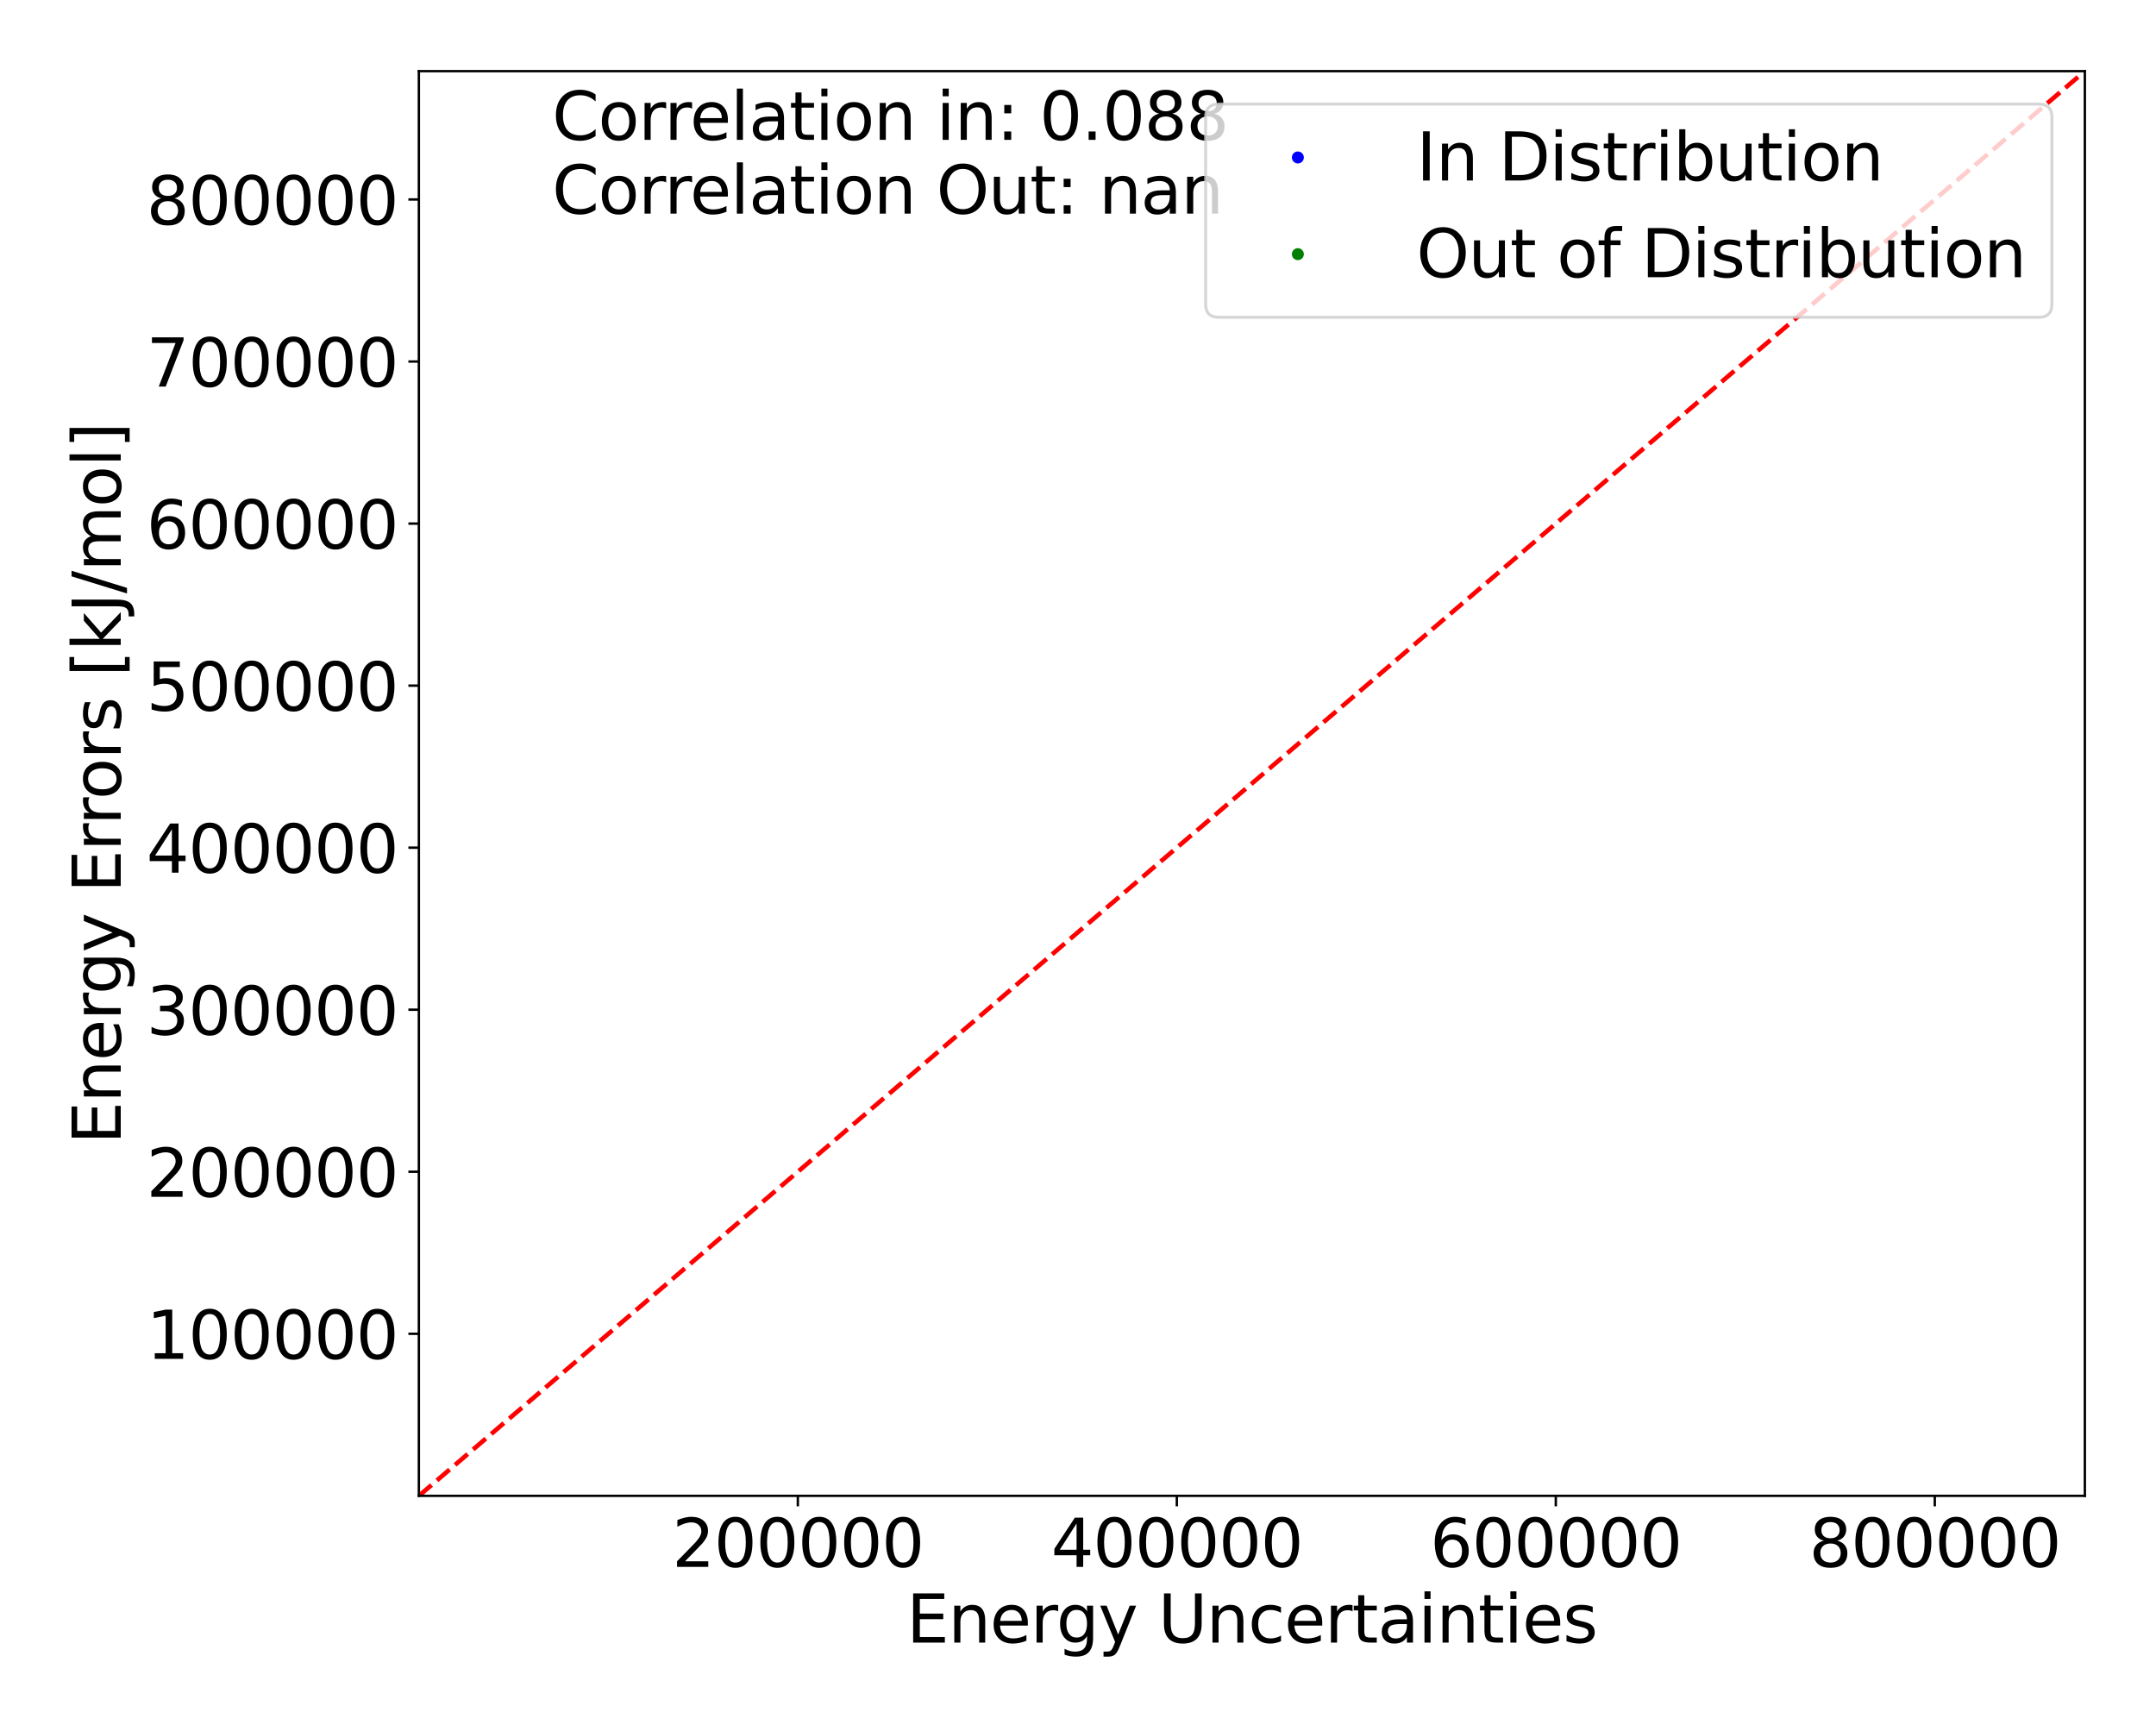 <?xml version="1.0" encoding="utf-8" standalone="no"?>
<!DOCTYPE svg PUBLIC "-//W3C//DTD SVG 1.1//EN"
  "http://www.w3.org/Graphics/SVG/1.1/DTD/svg11.dtd">
<svg xmlns:xlink="http://www.w3.org/1999/xlink" width="720pt" height="576pt" viewBox="0 0 720 576" xmlns="http://www.w3.org/2000/svg" version="1.1">
 <defs>
  <style type="text/css">*{stroke-linejoin: round; stroke-linecap: butt}</style>
 </defs>
 <g id="figure_1">
  <g id="patch_1">
   <path d="M 0 576 
L 720 576 
L 720 0 
L 0 0 
z
" style="fill: #ffffff"/>
  </g>
  <g id="axes_1">
   <g id="patch_2">
    <path d="M 139.88 499.48 
L 696.24 499.48 
L 696.24 23.76 
L 139.88 23.76 
z
" style="fill: #ffffff"/>
   </g>
   <g id="QuadContourSet_1">
    <path d="M 139.88 499.48 
L 140.172 499.48 
L 140.695 499.48 
L 141.038 499.48 
L 141.271 499.48 
L 141.369 499.48 
L 141.545 499.48 
L 141.851 499.48 
L 142.065 499.48 
L 142.217 499.48 
L 142.326 499.48 
L 142.407 499.48 
L 142.467 499.48 
L 142.512 499.48 
L 142.546 499.48 
L 142.573 499.48 
L 142.593 499.48 
L 142.609 499.48 
L 142.621 499.48 
L 142.631 499.48 
L 142.64 499.48 
L 142.646 499.48 
L 142.652 499.48 
L 142.657 499.479 
L 142.66 499.479 
L 142.664 499.479 
L 142.666 499.479 
L 142.668 499.479 
L 142.669 499.479 
L 142.67 499.479 
L 142.671 499.479 
L 142.671 499.479 
L 142.67 499.479 
L 142.67 499.479 
L 142.668 499.479 
L 142.666 499.479 
L 142.664 499.479 
L 142.661 499.479 
L 142.657 499.479 
L 142.653 499.479 
L 142.648 499.479 
L 142.643 499.479 
L 142.637 499.479 
L 142.63 499.479 
L 142.622 499.479 
L 142.614 499.479 
L 142.605 499.479 
L 142.594 499.479 
L 142.582 499.479 
L 142.569 499.478 
L 142.554 499.478 
L 142.537 499.478 
L 142.519 499.478 
L 142.499 499.478 
L 142.477 499.478 
L 142.454 499.478 
L 142.428 499.478 
L 142.4 499.478 
L 142.37 499.478 
L 142.337 499.478 
L 142.302 499.478 
L 142.264 499.478 
L 142.224 499.478 
L 142.182 499.478 
L 142.138 499.478 
L 142.092 499.478 
L 142.044 499.478 
L 141.994 499.478 
L 141.943 499.478 
L 141.89 499.478 
L 141.835 499.478 
L 141.777 499.478 
L 141.717 499.478 
L 141.655 499.478 
L 141.59 499.478 
L 141.521 499.478 
L 141.448 499.477 
L 141.369 499.477 
L 141.369 499.477 
L 141.327 499.477 
L 141.28 499.477 
L 141.228 499.477 
L 141.171 499.477 
L 141.109 499.477 
L 141.04 499.477 
L 140.966 499.477 
L 140.886 499.477 
L 140.8 499.477 
L 140.707 499.477 
L 140.608 499.477 
L 140.502 499.477 
L 140.386 499.477 
L 140.259 499.477 
L 140.119 499.477 
L 139.967 499.477 
L 139.88 499.477 
L 139.796 499.477 
L 139.651 499.477 
L 139.518 499.477 
L 139.397 499.477 
L 139.286 499.477 
L 139.185 499.477 
L 139.09 499.477 
L 139.002 499.477 
L 138.919 499.477 
L 138.842 499.477 
L 138.771 499.477 
L 138.704 499.477 
L 138.643 499.477 
L 138.586 499.477 
L 138.535 499.477 
L 138.487 499.477 
L 138.444 499.477 
L 138.405 499.477 
L 138.39 499.477 
L 138.342 499.478 
L 138.267 499.478 
L 138.196 499.478 
L 138.13 499.478 
L 138.067 499.478 
L 138.007 499.478 
L 137.949 499.478 
L 137.893 499.478 
L 137.839 499.478 
L 137.787 499.478 
L 137.737 499.478 
L 137.688 499.478 
L 137.642 499.478 
L 137.597 499.478 
L 137.554 499.478 
L 137.513 499.478 
L 137.474 499.478 
L 137.438 499.478 
L 137.404 499.478 
L 137.373 499.478 
L 137.345 499.478 
L 137.318 499.478 
L 137.294 499.478 
L 137.271 499.478 
L 137.251 499.478 
L 137.232 499.478 
L 137.215 499.478 
L 137.199 499.479 
L 137.185 499.479 
L 137.173 499.479 
L 137.161 499.479 
L 137.151 499.479 
L 137.142 499.479 
L 137.134 499.479 
L 137.127 499.479 
L 137.121 499.479 
L 137.115 499.479 
L 137.11 499.479 
L 137.106 499.479 
L 137.102 499.479 
L 137.098 499.479 
L 137.096 499.479 
L 137.094 499.479 
L 137.092 499.479 
L 137.091 499.479 
L 137.09 499.479 
L 137.09 499.479 
L 137.09 499.479 
L 137.091 499.479 
L 137.092 499.479 
L 137.094 499.479 
L 137.096 499.479 
L 137.099 499.479 
L 137.103 499.48 
L 137.107 499.48 
L 137.112 499.48 
L 137.118 499.48 
L 137.126 499.48 
L 137.135 499.48 
L 137.146 499.48 
L 137.161 499.48 
L 137.179 499.48 
L 137.202 499.48 
L 137.233 499.48 
L 137.274 499.48 
L 137.329 499.48 
L 137.402 499.48 
L 137.502 499.48 
L 137.641 499.48 
L 137.835 499.48 
L 138.113 499.48 
L 138.39 499.48 
L 138.471 499.48 
L 138.867 499.48 
L 139.508 499.48 
z
M 139.521 499.48 
L 139.1 499.48 
L 138.812 499.48 
L 138.611 499.48 
L 138.469 499.48 
L 138.39 499.48 
L 138.347 499.48 
L 138.203 499.48 
L 138.093 499.48 
L 138.009 499.48 
L 137.944 499.48 
L 137.894 499.48 
L 137.854 499.48 
L 137.821 499.48 
L 137.795 499.48 
L 137.773 499.48 
L 137.755 499.48 
L 137.739 499.48 
L 137.727 499.479 
L 137.716 499.479 
L 137.708 499.479 
L 137.702 499.479 
L 137.698 499.479 
L 137.695 499.479 
L 137.694 499.479 
L 137.694 499.479 
L 137.696 499.479 
L 137.7 499.479 
L 137.705 499.479 
L 137.713 499.479 
L 137.722 499.479 
L 137.733 499.479 
L 137.747 499.479 
L 137.762 499.479 
L 137.78 499.479 
L 137.8 499.479 
L 137.822 499.479 
L 137.846 499.479 
L 137.874 499.479 
L 137.905 499.479 
L 137.94 499.479 
L 137.979 499.479 
L 138.022 499.479 
L 138.071 499.479 
L 138.125 499.478 
L 138.185 499.478 
L 138.251 499.478 
L 138.323 499.478 
L 138.39 499.478 
L 138.395 499.478 
L 138.432 499.478 
L 138.473 499.478 
L 138.517 499.478 
L 138.564 499.478 
L 138.616 499.478 
L 138.671 499.478 
L 138.73 499.478 
L 138.792 499.478 
L 138.859 499.478 
L 138.928 499.478 
L 139 499.478 
L 139.075 499.478 
L 139.153 499.478 
L 139.233 499.478 
L 139.317 499.478 
L 139.404 499.478 
L 139.494 499.478 
L 139.588 499.478 
L 139.686 499.478 
L 139.789 499.478 
L 139.88 499.478 
L 139.974 499.478 
L 140.08 499.478 
L 140.181 499.478 
L 140.278 499.478 
L 140.372 499.478 
L 140.463 499.478 
L 140.55 499.478 
L 140.634 499.478 
L 140.715 499.478 
L 140.794 499.478 
L 140.87 499.478 
L 140.942 499.478 
L 141.011 499.478 
L 141.076 499.478 
L 141.137 499.478 
L 141.194 499.478 
L 141.246 499.478 
L 141.295 499.478 
L 141.339 499.478 
L 141.369 499.478 
L 141.39 499.478 
L 141.466 499.478 
L 141.536 499.478 
L 141.6 499.478 
L 141.657 499.478 
L 141.71 499.478 
L 141.757 499.479 
L 141.799 499.479 
L 141.836 499.479 
L 141.87 499.479 
L 141.899 499.479 
L 141.926 499.479 
L 141.95 499.479 
L 141.971 499.479 
L 141.99 499.479 
L 142.007 499.479 
L 142.022 499.479 
L 142.035 499.479 
L 142.046 499.479 
L 142.054 499.479 
L 142.061 499.479 
L 142.066 499.479 
L 142.069 499.479 
L 142.071 499.479 
L 142.071 499.479 
L 142.069 499.479 
L 142.066 499.479 
L 142.061 499.479 
L 142.055 499.479 
L 142.046 499.479 
L 142.035 499.479 
L 142.022 499.479 
L 142.006 499.48 
L 141.986 499.48 
L 141.963 499.48 
L 141.935 499.48 
L 141.901 499.48 
L 141.858 499.48 
L 141.803 499.48 
L 141.734 499.48 
L 141.643 499.48 
L 141.525 499.48 
L 141.369 499.48 
L 141.369 499.48 
L 141.283 499.48 
L 141.171 499.48 
L 141.024 499.48 
L 140.827 499.48 
L 140.559 499.48 
L 140.186 499.48 
L 139.88 499.48 
z
" clip-path="url(#p46ad574cea)" style="fill: #e0e0f4"/>
    <path d="M 139.88 499.48 
L 140.186 499.48 
L 140.559 499.48 
L 140.827 499.48 
L 141.024 499.48 
L 141.171 499.48 
L 141.283 499.48 
L 141.369 499.48 
L 141.369 499.48 
L 141.525 499.48 
L 141.643 499.48 
L 141.734 499.48 
L 141.803 499.48 
L 141.858 499.48 
L 141.901 499.48 
L 141.935 499.48 
L 141.963 499.48 
L 141.986 499.48 
L 142.006 499.48 
L 142.022 499.479 
L 142.035 499.479 
L 142.046 499.479 
L 142.055 499.479 
L 142.061 499.479 
L 142.066 499.479 
L 142.069 499.479 
L 142.071 499.479 
L 142.071 499.479 
L 142.069 499.479 
L 142.066 499.479 
L 142.061 499.479 
L 142.054 499.479 
L 142.046 499.479 
L 142.035 499.479 
L 142.022 499.479 
L 142.007 499.479 
L 141.99 499.479 
L 141.971 499.479 
L 141.95 499.479 
L 141.926 499.479 
L 141.899 499.479 
L 141.87 499.479 
L 141.836 499.479 
L 141.799 499.479 
L 141.757 499.479 
L 141.71 499.478 
L 141.657 499.478 
L 141.6 499.478 
L 141.536 499.478 
L 141.466 499.478 
L 141.39 499.478 
L 141.369 499.478 
L 141.339 499.478 
L 141.295 499.478 
L 141.246 499.478 
L 141.194 499.478 
L 141.137 499.478 
L 141.076 499.478 
L 141.011 499.478 
L 140.942 499.478 
L 140.87 499.478 
L 140.794 499.478 
L 140.715 499.478 
L 140.634 499.478 
L 140.55 499.478 
L 140.463 499.478 
L 140.372 499.478 
L 140.278 499.478 
L 140.181 499.478 
L 140.08 499.478 
L 139.974 499.478 
L 139.88 499.478 
L 139.789 499.478 
L 139.686 499.478 
L 139.588 499.478 
L 139.494 499.478 
L 139.404 499.478 
L 139.317 499.478 
L 139.233 499.478 
L 139.153 499.478 
L 139.075 499.478 
L 139 499.478 
L 138.928 499.478 
L 138.859 499.478 
L 138.792 499.478 
L 138.73 499.478 
L 138.671 499.478 
L 138.616 499.478 
L 138.564 499.478 
L 138.517 499.478 
L 138.473 499.478 
L 138.432 499.478 
L 138.395 499.478 
L 138.39 499.478 
L 138.323 499.478 
L 138.251 499.478 
L 138.185 499.478 
L 138.125 499.478 
L 138.071 499.479 
L 138.022 499.479 
L 137.979 499.479 
L 137.94 499.479 
L 137.905 499.479 
L 137.874 499.479 
L 137.846 499.479 
L 137.822 499.479 
L 137.8 499.479 
L 137.78 499.479 
L 137.762 499.479 
L 137.747 499.479 
L 137.733 499.479 
L 137.722 499.479 
L 137.713 499.479 
L 137.705 499.479 
L 137.7 499.479 
L 137.696 499.479 
L 137.694 499.479 
L 137.694 499.479 
L 137.695 499.479 
L 137.698 499.479 
L 137.702 499.479 
L 137.708 499.479 
L 137.716 499.479 
L 137.727 499.479 
L 137.739 499.48 
L 137.755 499.48 
L 137.773 499.48 
L 137.795 499.48 
L 137.821 499.48 
L 137.854 499.48 
L 137.894 499.48 
L 137.944 499.48 
L 138.009 499.48 
L 138.093 499.48 
L 138.203 499.48 
L 138.347 499.48 
L 138.39 499.48 
L 138.469 499.48 
L 138.611 499.48 
L 138.812 499.48 
L 139.1 499.48 
L 139.521 499.48 
z
M 139.865 499.48 
L 139.427 499.48 
L 139.119 499.48 
L 138.9 499.48 
L 138.742 499.48 
L 138.626 499.48 
L 138.541 499.48 
L 138.478 499.48 
L 138.43 499.48 
L 138.393 499.48 
L 138.39 499.48 
L 138.337 499.48 
L 138.289 499.48 
L 138.25 499.48 
L 138.218 499.48 
L 138.19 499.48 
L 138.168 499.48 
L 138.149 499.479 
L 138.133 499.479 
L 138.121 499.479 
L 138.112 499.479 
L 138.106 499.479 
L 138.102 499.479 
L 138.1 499.479 
L 138.101 499.479 
L 138.104 499.479 
L 138.109 499.479 
L 138.117 499.479 
L 138.128 499.479 
L 138.142 499.479 
L 138.158 499.479 
L 138.178 499.479 
L 138.201 499.479 
L 138.227 499.479 
L 138.257 499.479 
L 138.289 499.479 
L 138.326 499.479 
L 138.366 499.479 
L 138.39 499.479 
L 138.4 499.479 
L 138.423 499.479 
L 138.449 499.479 
L 138.477 499.479 
L 138.509 499.479 
L 138.545 499.478 
L 138.584 499.478 
L 138.626 499.478 
L 138.673 499.478 
L 138.723 499.478 
L 138.778 499.478 
L 138.838 499.478 
L 138.903 499.478 
L 138.973 499.478 
L 139.048 499.478 
L 139.13 499.478 
L 139.217 499.478 
L 139.31 499.478 
L 139.408 499.478 
L 139.51 499.478 
L 139.617 499.478 
L 139.729 499.478 
L 139.844 499.478 
L 139.88 499.478 
L 139.916 499.478 
L 140.036 499.478 
L 140.152 499.478 
L 140.264 499.478 
L 140.371 499.478 
L 140.473 499.478 
L 140.569 499.478 
L 140.66 499.478 
L 140.744 499.478 
L 140.822 499.478 
L 140.894 499.478 
L 140.96 499.478 
L 141.021 499.478 
L 141.076 499.478 
L 141.127 499.478 
L 141.174 499.478 
L 141.216 499.478 
L 141.254 499.478 
L 141.288 499.479 
L 141.318 499.479 
L 141.345 499.479 
L 141.369 499.479 
L 141.369 499.479 
L 141.413 499.479 
L 141.452 499.479 
L 141.487 499.479 
L 141.519 499.479 
L 141.547 499.479 
L 141.572 499.479 
L 141.594 499.479 
L 141.613 499.479 
L 141.629 499.479 
L 141.642 499.479 
L 141.652 499.479 
L 141.66 499.479 
L 141.664 499.479 
L 141.667 499.479 
L 141.667 499.479 
L 141.665 499.479 
L 141.66 499.479 
L 141.653 499.479 
L 141.643 499.479 
L 141.631 499.479 
L 141.615 499.479 
L 141.595 499.479 
L 141.571 499.48 
L 141.543 499.48 
L 141.508 499.48 
L 141.467 499.48 
L 141.416 499.48 
L 141.369 499.48 
L 141.362 499.48 
L 141.326 499.48 
L 141.281 499.48 
L 141.224 499.48 
L 141.151 499.48 
L 141.057 499.48 
L 140.936 499.48 
L 140.777 499.48 
L 140.566 499.48 
L 140.281 499.48 
L 139.892 499.48 
L 139.88 499.48 
z
" clip-path="url(#p46ad574cea)" style="fill: #c6c6f5"/>
    <path d="M 139.88 499.48 
L 139.892 499.48 
L 140.281 499.48 
L 140.566 499.48 
L 140.777 499.48 
L 140.936 499.48 
L 141.057 499.48 
L 141.151 499.48 
L 141.224 499.48 
L 141.281 499.48 
L 141.326 499.48 
L 141.362 499.48 
L 141.369 499.48 
L 141.416 499.48 
L 141.467 499.48 
L 141.508 499.48 
L 141.543 499.48 
L 141.571 499.48 
L 141.595 499.479 
L 141.615 499.479 
L 141.631 499.479 
L 141.643 499.479 
L 141.653 499.479 
L 141.66 499.479 
L 141.665 499.479 
L 141.667 499.479 
L 141.667 499.479 
L 141.664 499.479 
L 141.66 499.479 
L 141.652 499.479 
L 141.642 499.479 
L 141.629 499.479 
L 141.613 499.479 
L 141.594 499.479 
L 141.572 499.479 
L 141.547 499.479 
L 141.519 499.479 
L 141.487 499.479 
L 141.452 499.479 
L 141.413 499.479 
L 141.369 499.479 
L 141.369 499.479 
L 141.345 499.479 
L 141.318 499.479 
L 141.288 499.479 
L 141.254 499.478 
L 141.216 499.478 
L 141.174 499.478 
L 141.127 499.478 
L 141.076 499.478 
L 141.021 499.478 
L 140.96 499.478 
L 140.894 499.478 
L 140.822 499.478 
L 140.744 499.478 
L 140.66 499.478 
L 140.569 499.478 
L 140.473 499.478 
L 140.371 499.478 
L 140.264 499.478 
L 140.152 499.478 
L 140.036 499.478 
L 139.916 499.478 
L 139.88 499.478 
L 139.844 499.478 
L 139.729 499.478 
L 139.617 499.478 
L 139.51 499.478 
L 139.408 499.478 
L 139.31 499.478 
L 139.217 499.478 
L 139.13 499.478 
L 139.048 499.478 
L 138.973 499.478 
L 138.903 499.478 
L 138.838 499.478 
L 138.778 499.478 
L 138.723 499.478 
L 138.673 499.478 
L 138.626 499.478 
L 138.584 499.478 
L 138.545 499.478 
L 138.509 499.479 
L 138.477 499.479 
L 138.449 499.479 
L 138.423 499.479 
L 138.4 499.479 
L 138.39 499.479 
L 138.366 499.479 
L 138.326 499.479 
L 138.289 499.479 
L 138.257 499.479 
L 138.227 499.479 
L 138.201 499.479 
L 138.178 499.479 
L 138.158 499.479 
L 138.142 499.479 
L 138.128 499.479 
L 138.117 499.479 
L 138.109 499.479 
L 138.104 499.479 
L 138.101 499.479 
L 138.1 499.479 
L 138.102 499.479 
L 138.106 499.479 
L 138.112 499.479 
L 138.121 499.479 
L 138.133 499.479 
L 138.149 499.479 
L 138.168 499.48 
L 138.19 499.48 
L 138.218 499.48 
L 138.25 499.48 
L 138.289 499.48 
L 138.337 499.48 
L 138.39 499.48 
L 138.393 499.48 
L 138.43 499.48 
L 138.478 499.48 
L 138.541 499.48 
L 138.626 499.48 
L 138.742 499.48 
L 138.9 499.48 
L 139.119 499.48 
L 139.427 499.48 
L 139.865 499.48 
z
M 139.752 499.48 
L 139.388 499.48 
L 139.128 499.48 
L 138.939 499.48 
L 138.802 499.48 
L 138.7 499.48 
L 138.624 499.48 
L 138.566 499.48 
L 138.522 499.48 
L 138.487 499.48 
L 138.46 499.48 
L 138.438 499.48 
L 138.42 499.48 
L 138.405 499.48 
L 138.392 499.48 
L 138.39 499.479 
L 138.372 499.479 
L 138.354 499.479 
L 138.34 499.479 
L 138.329 499.479 
L 138.322 499.479 
L 138.317 499.479 
L 138.315 499.479 
L 138.316 499.479 
L 138.319 499.479 
L 138.325 499.479 
L 138.335 499.479 
L 138.347 499.479 
L 138.364 499.479 
L 138.383 499.479 
L 138.39 499.479 
L 138.398 499.479 
L 138.41 499.479 
L 138.424 499.479 
L 138.439 499.479 
L 138.456 499.479 
L 138.476 499.479 
L 138.497 499.479 
L 138.521 499.479 
L 138.547 499.479 
L 138.577 499.479 
L 138.611 499.479 
L 138.648 499.479 
L 138.689 499.478 
L 138.734 499.478 
L 138.784 499.478 
L 138.838 499.478 
L 138.897 499.478 
L 138.962 499.478 
L 139.031 499.478 
L 139.107 499.478 
L 139.189 499.478 
L 139.277 499.478 
L 139.372 499.478 
L 139.474 499.478 
L 139.583 499.478 
L 139.698 499.478 
L 139.818 499.478 
L 139.88 499.478 
L 139.943 499.478 
L 140.069 499.478 
L 140.188 499.478 
L 140.301 499.478 
L 140.407 499.478 
L 140.506 499.478 
L 140.598 499.478 
L 140.682 499.478 
L 140.76 499.478 
L 140.831 499.478 
L 140.896 499.478 
L 140.956 499.478 
L 141.011 499.478 
L 141.061 499.478 
L 141.106 499.478 
L 141.146 499.479 
L 141.182 499.479 
L 141.213 499.479 
L 141.242 499.479 
L 141.267 499.479 
L 141.289 499.479 
L 141.309 499.479 
L 141.326 499.479 
L 141.342 499.479 
L 141.356 499.479 
L 141.369 499.479 
L 141.369 499.479 
L 141.391 499.479 
L 141.409 499.479 
L 141.425 499.479 
L 141.436 499.479 
L 141.445 499.479 
L 141.45 499.479 
L 141.453 499.479 
L 141.453 499.479 
L 141.45 499.479 
L 141.445 499.479 
L 141.437 499.479 
L 141.426 499.479 
L 141.411 499.479 
L 141.392 499.479 
L 141.369 499.479 
L 141.369 499.479 
L 141.356 499.48 
L 141.341 499.48 
L 141.323 499.48 
L 141.301 499.48 
L 141.274 499.48 
L 141.242 499.48 
L 141.201 499.48 
L 141.149 499.48 
L 141.084 499.48 
L 141 499.48 
L 140.893 499.48 
L 140.752 499.48 
L 140.568 499.48 
L 140.323 499.48 
L 139.993 499.48 
L 139.88 499.48 
z
" clip-path="url(#p46ad574cea)" style="fill: #b5b5f6"/>
    <path d="M 139.88 499.48 
L 139.993 499.48 
L 140.323 499.48 
L 140.568 499.48 
L 140.752 499.48 
L 140.893 499.48 
L 141 499.48 
L 141.084 499.48 
L 141.149 499.48 
L 141.201 499.48 
L 141.242 499.48 
L 141.274 499.48 
L 141.301 499.48 
L 141.323 499.48 
L 141.341 499.48 
L 141.356 499.48 
L 141.369 499.479 
L 141.369 499.479 
L 141.392 499.479 
L 141.411 499.479 
L 141.426 499.479 
L 141.437 499.479 
L 141.445 499.479 
L 141.45 499.479 
L 141.453 499.479 
L 141.453 499.479 
L 141.45 499.479 
L 141.445 499.479 
L 141.436 499.479 
L 141.425 499.479 
L 141.409 499.479 
L 141.391 499.479 
L 141.369 499.479 
L 141.369 499.479 
L 141.356 499.479 
L 141.342 499.479 
L 141.326 499.479 
L 141.309 499.479 
L 141.289 499.479 
L 141.267 499.479 
L 141.242 499.479 
L 141.213 499.479 
L 141.182 499.479 
L 141.146 499.479 
L 141.106 499.478 
L 141.061 499.478 
L 141.011 499.478 
L 140.956 499.478 
L 140.896 499.478 
L 140.831 499.478 
L 140.76 499.478 
L 140.682 499.478 
L 140.598 499.478 
L 140.506 499.478 
L 140.407 499.478 
L 140.301 499.478 
L 140.188 499.478 
L 140.069 499.478 
L 139.943 499.478 
L 139.88 499.478 
L 139.818 499.478 
L 139.698 499.478 
L 139.583 499.478 
L 139.474 499.478 
L 139.372 499.478 
L 139.277 499.478 
L 139.189 499.478 
L 139.107 499.478 
L 139.031 499.478 
L 138.962 499.478 
L 138.897 499.478 
L 138.838 499.478 
L 138.784 499.478 
L 138.734 499.478 
L 138.689 499.478 
L 138.648 499.479 
L 138.611 499.479 
L 138.577 499.479 
L 138.547 499.479 
L 138.521 499.479 
L 138.497 499.479 
L 138.476 499.479 
L 138.456 499.479 
L 138.439 499.479 
L 138.424 499.479 
L 138.41 499.479 
L 138.398 499.479 
L 138.39 499.479 
L 138.383 499.479 
L 138.364 499.479 
L 138.347 499.479 
L 138.335 499.479 
L 138.325 499.479 
L 138.319 499.479 
L 138.316 499.479 
L 138.315 499.479 
L 138.317 499.479 
L 138.322 499.479 
L 138.329 499.479 
L 138.34 499.479 
L 138.354 499.479 
L 138.372 499.479 
L 138.39 499.479 
L 138.392 499.48 
L 138.405 499.48 
L 138.42 499.48 
L 138.438 499.48 
L 138.46 499.48 
L 138.487 499.48 
L 138.522 499.48 
L 138.566 499.48 
L 138.624 499.48 
L 138.7 499.48 
L 138.802 499.48 
L 138.939 499.48 
L 139.128 499.48 
L 139.388 499.48 
L 139.752 499.48 
z
M 139.876 499.48 
L 139.49 499.48 
L 139.214 499.48 
L 139.015 499.48 
L 138.868 499.48 
L 138.76 499.48 
L 138.679 499.48 
L 138.618 499.48 
L 138.571 499.48 
L 138.534 499.48 
L 138.505 499.48 
L 138.481 499.48 
L 138.462 499.48 
L 138.446 499.48 
L 138.432 499.48 
L 138.421 499.479 
L 138.413 499.479 
L 138.405 499.479 
L 138.4 499.479 
L 138.396 499.479 
L 138.394 499.479 
L 138.393 499.479 
L 138.394 499.479 
L 138.395 499.479 
L 138.398 499.479 
L 138.403 499.479 
L 138.409 499.479 
L 138.417 499.479 
L 138.426 499.479 
L 138.437 499.479 
L 138.45 499.479 
L 138.465 499.479 
L 138.481 499.479 
L 138.499 499.479 
L 138.519 499.479 
L 138.542 499.479 
L 138.567 499.479 
L 138.595 499.479 
L 138.626 499.479 
L 138.661 499.479 
L 138.7 499.479 
L 138.744 499.478 
L 138.791 499.478 
L 138.844 499.478 
L 138.901 499.478 
L 138.963 499.478 
L 139.031 499.478 
L 139.105 499.478 
L 139.184 499.478 
L 139.271 499.478 
L 139.364 499.478 
L 139.465 499.478 
L 139.572 499.478 
L 139.687 499.478 
L 139.808 499.478 
L 139.88 499.478 
L 139.954 499.478 
L 140.08 499.478 
L 140.199 499.478 
L 140.311 499.478 
L 140.416 499.478 
L 140.512 499.478 
L 140.602 499.478 
L 140.684 499.478 
L 140.759 499.478 
L 140.828 499.478 
L 140.891 499.478 
L 140.949 499.478 
L 141.002 499.478 
L 141.049 499.478 
L 141.092 499.479 
L 141.13 499.479 
L 141.163 499.479 
L 141.193 499.479 
L 141.22 499.479 
L 141.243 499.479 
L 141.264 499.479 
L 141.283 499.479 
L 141.3 499.479 
L 141.315 499.479 
L 141.328 499.479 
L 141.339 499.479 
L 141.349 499.479 
L 141.356 499.479 
L 141.362 499.479 
L 141.366 499.479 
L 141.369 499.479 
L 141.369 499.479 
L 141.372 499.479 
L 141.372 499.479 
L 141.369 499.479 
L 141.369 499.479 
L 141.366 499.479 
L 141.362 499.479 
L 141.357 499.479 
L 141.35 499.479 
L 141.341 499.479 
L 141.329 499.479 
L 141.316 499.48 
L 141.3 499.48 
L 141.281 499.48 
L 141.258 499.48 
L 141.23 499.48 
L 141.196 499.48 
L 141.153 499.48 
L 141.099 499.48 
L 141.031 499.48 
L 140.943 499.48 
L 140.83 499.48 
L 140.683 499.48 
L 140.489 499.48 
L 140.231 499.48 
L 139.883 499.48 
L 139.88 499.48 
z
" clip-path="url(#p46ad574cea)" style="fill: #adadf6"/>
    <path d="M 139.88 499.48 
L 139.883 499.48 
L 140.231 499.48 
L 140.489 499.48 
L 140.683 499.48 
L 140.83 499.48 
L 140.943 499.48 
L 141.031 499.48 
L 141.099 499.48 
L 141.153 499.48 
L 141.196 499.48 
L 141.23 499.48 
L 141.258 499.48 
L 141.281 499.48 
L 141.3 499.48 
L 141.316 499.48 
L 141.329 499.479 
L 141.341 499.479 
L 141.35 499.479 
L 141.357 499.479 
L 141.362 499.479 
L 141.366 499.479 
L 141.369 499.479 
L 141.369 499.479 
L 141.372 499.479 
L 141.372 499.479 
L 141.369 499.479 
L 141.369 499.479 
L 141.366 499.479 
L 141.362 499.479 
L 141.356 499.479 
L 141.349 499.479 
L 141.339 499.479 
L 141.328 499.479 
L 141.315 499.479 
L 141.3 499.479 
L 141.283 499.479 
L 141.264 499.479 
L 141.243 499.479 
L 141.22 499.479 
L 141.193 499.479 
L 141.163 499.479 
L 141.13 499.479 
L 141.092 499.479 
L 141.049 499.478 
L 141.002 499.478 
L 140.949 499.478 
L 140.891 499.478 
L 140.828 499.478 
L 140.759 499.478 
L 140.684 499.478 
L 140.602 499.478 
L 140.512 499.478 
L 140.416 499.478 
L 140.311 499.478 
L 140.199 499.478 
L 140.08 499.478 
L 139.954 499.478 
L 139.88 499.478 
L 139.808 499.478 
L 139.687 499.478 
L 139.572 499.478 
L 139.465 499.478 
L 139.364 499.478 
L 139.271 499.478 
L 139.184 499.478 
L 139.105 499.478 
L 139.031 499.478 
L 138.963 499.478 
L 138.901 499.478 
L 138.844 499.478 
L 138.791 499.478 
L 138.744 499.478 
L 138.7 499.479 
L 138.661 499.479 
L 138.626 499.479 
L 138.595 499.479 
L 138.567 499.479 
L 138.542 499.479 
L 138.519 499.479 
L 138.499 499.479 
L 138.481 499.479 
L 138.465 499.479 
L 138.45 499.479 
L 138.437 499.479 
L 138.426 499.479 
L 138.417 499.479 
L 138.409 499.479 
L 138.403 499.479 
L 138.398 499.479 
L 138.395 499.479 
L 138.394 499.479 
L 138.393 499.479 
L 138.394 499.479 
L 138.396 499.479 
L 138.4 499.479 
L 138.405 499.479 
L 138.413 499.479 
L 138.421 499.479 
L 138.432 499.48 
L 138.446 499.48 
L 138.462 499.48 
L 138.481 499.48 
L 138.505 499.48 
L 138.534 499.48 
L 138.571 499.48 
L 138.618 499.48 
L 138.679 499.48 
L 138.76 499.48 
L 138.868 499.48 
L 139.015 499.48 
L 139.214 499.48 
L 139.49 499.48 
L 139.876 499.48 
z
M 139.802 499.48 
L 139.637 499.48 
L 139.512 499.48 
L 139.416 499.48 
L 139.34 499.48 
L 139.281 499.48 
L 139.232 499.48 
L 139.193 499.48 
L 139.16 499.48 
L 139.132 499.48 
L 139.109 499.479 
L 139.091 499.479 
L 139.076 499.479 
L 139.064 499.479 
L 139.056 499.479 
L 139.05 499.479 
L 139.048 499.479 
L 139.047 499.479 
L 139.049 499.479 
L 139.054 499.479 
L 139.061 499.479 
L 139.071 499.479 
L 139.085 499.479 
L 139.102 499.479 
L 139.122 499.479 
L 139.145 499.479 
L 139.172 499.479 
L 139.202 499.479 
L 139.235 499.479 
L 139.273 499.479 
L 139.314 499.479 
L 139.361 499.479 
L 139.413 499.479 
L 139.471 499.479 
L 139.536 499.479 
L 139.609 499.479 
L 139.691 499.478 
L 139.781 499.478 
L 139.88 499.478 
L 139.982 499.478 
L 140.074 499.478 
L 140.157 499.479 
L 140.232 499.479 
L 140.298 499.479 
L 140.357 499.479 
L 140.409 499.479 
L 140.456 499.479 
L 140.497 499.479 
L 140.535 499.479 
L 140.568 499.479 
L 140.598 499.479 
L 140.624 499.479 
L 140.646 499.479 
L 140.666 499.479 
L 140.682 499.479 
L 140.694 499.479 
L 140.704 499.479 
L 140.71 499.479 
L 140.714 499.479 
L 140.715 499.479 
L 140.713 499.479 
L 140.71 499.479 
L 140.703 499.479 
L 140.694 499.479 
L 140.681 499.479 
L 140.665 499.479 
L 140.645 499.479 
L 140.621 499.48 
L 140.593 499.48 
L 140.559 499.48 
L 140.518 499.48 
L 140.468 499.48 
L 140.407 499.48 
L 140.331 499.48 
L 140.235 499.48 
L 140.112 499.48 
L 139.953 499.48 
L 139.88 499.48 
z
" clip-path="url(#p46ad574cea)" style="fill: #8585f8"/>
    <path d="M 139.88 499.48 
L 139.953 499.48 
L 140.112 499.48 
L 140.235 499.48 
L 140.331 499.48 
L 140.407 499.48 
L 140.468 499.48 
L 140.518 499.48 
L 140.559 499.48 
L 140.593 499.48 
L 140.621 499.48 
L 140.645 499.479 
L 140.665 499.479 
L 140.681 499.479 
L 140.694 499.479 
L 140.703 499.479 
L 140.71 499.479 
L 140.713 499.479 
L 140.715 499.479 
L 140.714 499.479 
L 140.71 499.479 
L 140.704 499.479 
L 140.694 499.479 
L 140.682 499.479 
L 140.666 499.479 
L 140.646 499.479 
L 140.624 499.479 
L 140.598 499.479 
L 140.568 499.479 
L 140.535 499.479 
L 140.497 499.479 
L 140.456 499.479 
L 140.409 499.479 
L 140.357 499.479 
L 140.298 499.479 
L 140.232 499.479 
L 140.157 499.479 
L 140.074 499.478 
L 139.982 499.478 
L 139.88 499.478 
L 139.781 499.478 
L 139.691 499.478 
L 139.609 499.479 
L 139.536 499.479 
L 139.471 499.479 
L 139.413 499.479 
L 139.361 499.479 
L 139.314 499.479 
L 139.273 499.479 
L 139.235 499.479 
L 139.202 499.479 
L 139.172 499.479 
L 139.145 499.479 
L 139.122 499.479 
L 139.102 499.479 
L 139.085 499.479 
L 139.071 499.479 
L 139.061 499.479 
L 139.054 499.479 
L 139.049 499.479 
L 139.047 499.479 
L 139.048 499.479 
L 139.05 499.479 
L 139.056 499.479 
L 139.064 499.479 
L 139.076 499.479 
L 139.091 499.479 
L 139.109 499.479 
L 139.132 499.48 
L 139.16 499.48 
L 139.193 499.48 
L 139.232 499.48 
L 139.281 499.48 
L 139.34 499.48 
L 139.416 499.48 
L 139.512 499.48 
L 139.637 499.48 
L 139.802 499.48 
z
M 139.867 499.48 
L 139.788 499.48 
L 139.723 499.48 
L 139.67 499.48 
L 139.626 499.48 
L 139.59 499.48 
L 139.559 499.479 
L 139.534 499.479 
L 139.514 499.479 
L 139.499 499.479 
L 139.487 499.479 
L 139.48 499.479 
L 139.475 499.479 
L 139.474 499.479 
L 139.476 499.479 
L 139.482 499.479 
L 139.491 499.479 
L 139.505 499.479 
L 139.522 499.479 
L 139.543 499.479 
L 139.569 499.479 
L 139.6 499.479 
L 139.634 499.479 
L 139.673 499.479 
L 139.717 499.479 
L 139.765 499.479 
L 139.819 499.479 
L 139.88 499.479 
L 139.941 499.479 
L 139.996 499.479 
L 140.045 499.479 
L 140.089 499.479 
L 140.129 499.479 
L 140.163 499.479 
L 140.194 499.479 
L 140.219 499.479 
L 140.241 499.479 
L 140.258 499.479 
L 140.27 499.479 
L 140.279 499.479 
L 140.284 499.479 
L 140.286 499.479 
L 140.285 499.479 
L 140.28 499.479 
L 140.272 499.479 
L 140.26 499.479 
L 140.244 499.479 
L 140.223 499.479 
L 140.198 499.479 
L 140.167 499.48 
L 140.13 499.48 
L 140.086 499.48 
L 140.034 499.48 
L 139.97 499.48 
L 139.891 499.48 
L 139.88 499.48 
z
" clip-path="url(#p46ad574cea)" style="fill: #4747fb"/>
    <path d="M 139.88 499.48 
L 139.891 499.48 
L 139.97 499.48 
L 140.034 499.48 
L 140.086 499.48 
L 140.13 499.48 
L 140.167 499.48 
L 140.198 499.479 
L 140.223 499.479 
L 140.244 499.479 
L 140.26 499.479 
L 140.272 499.479 
L 140.28 499.479 
L 140.285 499.479 
L 140.286 499.479 
L 140.284 499.479 
L 140.279 499.479 
L 140.27 499.479 
L 140.258 499.479 
L 140.241 499.479 
L 140.219 499.479 
L 140.194 499.479 
L 140.163 499.479 
L 140.129 499.479 
L 140.089 499.479 
L 140.045 499.479 
L 139.996 499.479 
L 139.941 499.479 
L 139.88 499.479 
L 139.819 499.479 
L 139.765 499.479 
L 139.717 499.479 
L 139.673 499.479 
L 139.634 499.479 
L 139.6 499.479 
L 139.569 499.479 
L 139.543 499.479 
L 139.522 499.479 
L 139.505 499.479 
L 139.491 499.479 
L 139.482 499.479 
L 139.476 499.479 
L 139.474 499.479 
L 139.475 499.479 
L 139.48 499.479 
L 139.487 499.479 
L 139.499 499.479 
L 139.514 499.479 
L 139.534 499.479 
L 139.559 499.479 
L 139.59 499.48 
L 139.626 499.48 
L 139.67 499.48 
L 139.723 499.48 
L 139.788 499.48 
L 139.867 499.48 
z
M 139.838 499.48 
L 139.803 499.479 
L 139.775 499.479 
L 139.752 499.479 
L 139.734 499.479 
L 139.721 499.479 
L 139.712 499.479 
L 139.707 499.479 
L 139.706 499.479 
L 139.708 499.479 
L 139.714 499.479 
L 139.725 499.479 
L 139.739 499.479 
L 139.759 499.479 
L 139.783 499.479 
L 139.812 499.479 
L 139.846 499.479 
L 139.88 499.479 
L 139.914 499.479 
L 139.948 499.479 
L 139.977 499.479 
L 140.002 499.479 
L 140.021 499.479 
L 140.035 499.479 
L 140.046 499.479 
L 140.052 499.479 
L 140.054 499.479 
L 140.052 499.479 
L 140.047 499.479 
L 140.038 499.479 
L 140.025 499.479 
L 140.007 499.479 
L 139.984 499.479 
L 139.955 499.479 
L 139.921 499.48 
L 139.88 499.48 
z
" clip-path="url(#p46ad574cea)" style="fill: #2121fd"/>
    <path d="M 139.88 499.48 
L 139.921 499.48 
L 139.955 499.479 
L 139.984 499.479 
L 140.007 499.479 
L 140.025 499.479 
L 140.038 499.479 
L 140.047 499.479 
L 140.052 499.479 
L 140.054 499.479 
L 140.052 499.479 
L 140.046 499.479 
L 140.035 499.479 
L 140.021 499.479 
L 140.002 499.479 
L 139.977 499.479 
L 139.948 499.479 
L 139.914 499.479 
L 139.88 499.479 
L 139.846 499.479 
L 139.812 499.479 
L 139.783 499.479 
L 139.759 499.479 
L 139.739 499.479 
L 139.725 499.479 
L 139.714 499.479 
L 139.708 499.479 
L 139.706 499.479 
L 139.707 499.479 
L 139.712 499.479 
L 139.721 499.479 
L 139.734 499.479 
L 139.752 499.479 
L 139.775 499.479 
L 139.803 499.479 
L 139.838 499.48 
z
M 139.875 499.479 
L 139.861 499.479 
L 139.851 499.479 
L 139.846 499.479 
L 139.844 499.479 
L 139.847 499.479 
L 139.853 499.479 
L 139.864 499.479 
L 139.88 499.479 
L 139.895 499.479 
L 139.906 499.479 
L 139.913 499.479 
L 139.915 499.479 
L 139.914 499.479 
L 139.908 499.479 
L 139.899 499.479 
L 139.884 499.479 
L 139.88 499.479 
z
" clip-path="url(#p46ad574cea)" style="fill: #0b0bfe"/>
    <path d="M 139.88 499.479 
L 139.884 499.479 
L 139.899 499.479 
L 139.908 499.479 
L 139.914 499.479 
L 139.915 499.479 
L 139.913 499.479 
L 139.906 499.479 
L 139.895 499.479 
L 139.88 499.479 
L 139.864 499.479 
L 139.853 499.479 
L 139.847 499.479 
L 139.844 499.479 
L 139.846 499.479 
L 139.851 499.479 
L 139.861 499.479 
L 139.875 499.479 
z
" clip-path="url(#p46ad574cea)" style="fill: #0202ff"/>
   </g>
   <g id="QuadContourSet_2">
    <path d="M 52764.05 499.482 
L 163134.201 499.482 
L 303774.06 499.482 
L 381690.721 499.482 
L 406368.517 499.482 
L 506600.098 499.481 
L 574181.219 499.481 
L 620722.523 499.481 
L 653431.352 499.481 
L 676866.152 499.481 
L 693962.349 499.48 
L 706643.028 499.48 
L 710617.393 499.48 
L 744373.435 499.48 
L 787720.845 499.48 
L 820330.598 499.48 
L 844968.746 499.479 
L 863578.906 499.479 
L 877544.909 499.479 
L 887864.561 499.479 
L 895266.293 499.479 
L 900288.576 499.478 
L 903334.707 499.478 
L 904711.055 499.478 
L 904654.002 499.478 
L 903349.041 499.478 
L 900944.271 499.477 
L 897559.832 499.477 
L 893294.293 499.477 
L 888228.727 499.477 
L 882429.04 499.477 
L 875947.045 499.477 
L 868820.776 499.476 
L 861074.541 499.476 
L 852719.191 499.476 
L 843753.086 499.476 
L 834164.086 499.476 
L 823932.819 499.475 
L 813037.302 499.475 
L 801458.788 499.475 
L 789188.483 499.475 
L 776234.43 499.475 
L 762627.513 499.474 
L 748425.217 499.474 
L 733711.71 499.474 
L 718593.113 499.474 
L 710617.393 499.474 
L 709267.342 499.474 
L 706439.994 499.473 
L 703603.897 499.473 
L 700770.785 499.473 
L 697944.35 499.473 
L 695120.352 499.473 
L 692287.996 499.472 
L 689432.09 499.472 
L 686535.296 499.472 
L 683579.901 499.472 
L 680548.795 499.472 
L 677425.692 499.471 
L 674194.957 499.471 
L 670841.558 499.471 
L 667351.575 499.471 
L 663713.44 499.471 
L 659919.699 499.47 
L 655968.705 499.47 
L 651865.546 499.47 
L 647621.559 499.47 
L 643252.23 499.47 
L 638773.795 499.469 
L 634199.442 499.469 
L 629536.293 499.469 
L 624784.245 499.469 
L 619937.203 499.469 
L 614986.442 499.468 
L 609925.007 499.468 
L 604751.551 499.468 
L 599471.941 499.468 
L 594097.417 499.468 
L 588639.087 499.467 
L 583099.746 499.467 
L 577465.137 499.467 
L 571697.274 499.467 
L 565732.081 499.467 
L 559482.48 499.467 
L 552846.577 499.466 
L 545719.423 499.466 
L 538006.161 499.466 
L 529634.314 499.466 
L 520563.095 499.466 
L 510787.948 499.465 
L 500338.909 499.465 
L 489272.156 499.465 
L 477655.409 499.465 
L 465549.469 499.465 
L 452989.703 499.464 
L 439971.739 499.464 
L 426444.72 499.464 
L 412313.221 499.464 
L 397446.363 499.464 
L 381690.721 499.463 
L 381690.721 499.463 
L 368242.868 499.463 
L 353794.972 499.463 
L 338215.326 499.463 
L 321377.595 499.463 
L 303158.426 499.462 
L 283434.797 499.462 
L 262082.89 499.462 
L 238979.158 499.462 
L 214002.782 499.462 
L 187037.691 499.461 
L 157972.032 499.461 
L 126693.703 499.461 
L 93082.06 499.461 
L 56997.376 499.461 
L 52764.05 499.461 
L 46270.276 499.461 
L -9128.882 499.461 
L -60815.544 499.461 
L -109006.813 499.461 
L -153896.204 499.461 
L -195665.843 499.462 
L -234495.595 499.462 
L -270567.926 499.462 
L -276162.621 499.462 
L -293789.16 499.462 
L -313389.81 499.462 
L -331542.907 499.463 
L -348362.607 499.463 
L -363960.061 499.463 
L -378445.017 499.463 
L -391928.436 499.463 
L -404524.529 499.464 
L -416350.492 499.464 
L -427522.793 499.464 
L -438149.948 499.464 
L -448323.086 499.464 
L -458106.742 499.465 
L -467532.738 499.465 
L -476599.474 499.465 
L -485277.481 499.465 
L -493520.217 499.465 
L -501277.642 499.466 
L -508509.574 499.466 
L -515196.28 499.466 
L -521344.745 499.466 
L -526990.137 499.466 
L -532192.766 499.467 
L -537031.286 499.467 
L -541593.262 499.467 
L -545964.554 499.467 
L -550219.265 499.467 
L -554412.145 499.467 
L -558574.908 499.468 
L -562717.079 499.468 
L -566830.755 499.468 
L -570897.711 499.468 
L -574896.801 499.468 
L -578809.851 499.469 
L -582624.98 499.469 
L -586337.156 499.469 
L -589946.604 499.469 
L -593456.079 499.469 
L -596868.167 499.47 
L -600183.499 499.47 
L -603400.322 499.47 
L -605089.293 499.47 
L -610512.494 499.47 
L -621962.045 499.47 
L -633008.852 499.471 
L -643657.079 499.471 
L -653923.542 499.471 
L -663835.322 499.471 
L -673425.092 499.471 
L -682726.114 499.472 
L -691768.746 499.472 
L -700579.508 499.472 
L -709182.657 499.472 
L -717603.163 499.472 
L -725869.464 499.473 
L -734014.434 499.473 
L -742073.687 499.473 
L -750081.26 499.473 
L -758063.695 499.473 
L -766034.116 499.474 
L -773988.012 499.474 
L -781901.964 499.474 
L -789735.742 499.474 
L -797437.242 499.474 
L -804949.058 499.475 
L -812215.23 499.475 
L -819186.893 499.475 
L -825826.043 499.475 
L -832107.172 499.475 
L -838016.978 499.476 
L -843552.6 499.476 
L -848718.938 499.476 
L -853525.557 499.476 
L -857983.597 499.476 
L -862102.979 499.477 
L -865890.083 499.477 
L -869345.964 499.477 
L -872465.074 499.477 
L -875234.367 499.477 
L -877632.619 499.477 
L -879629.732 499.478 
L -881185.771 499.478 
L -882249.475 499.478 
L -882755.904 499.478 
L -882622.874 499.478 
L -881745.675 499.479 
L -879989.426 499.479 
L -877178.099 499.479 
L -873078.843 499.479 
L -867379.485 499.479 
L -859656.019 499.48 
L -849325.119 499.48 
L -835573.879 499.48 
L -817254.422 499.48 
L -792723.495 499.48 
L -759594.618 499.481 
L -714349.156 499.481 
L -651716.201 499.481 
L -605089.293 499.481 
L -592460.316 499.481 
L -553437.781 499.481 
L -495446.723 499.482 
L -407739.437 499.482 
L -276162.621 499.482 
L -265668.192 499.482 
z
M -154478.964 499.481 
L -276162.621 499.481 
L -348136.795 499.481 
L -431131.283 499.481 
L -489387.576 499.481 
L -530894.808 499.481 
L -560853.698 499.48 
L -582708.08 499.48 
L -598775.983 499.48 
L -605089.293 499.48 
L -624743.282 499.48 
L -656218.939 499.48 
L -679824.911 499.479 
L -697313.944 499.479 
L -709960.188 499.479 
L -718702.039 499.479 
L -724239.92 499.479 
L -727103.942 499.478 
L -727701.042 499.478 
L -726347.93 499.478 
L -723294.01 499.478 
L -718737.157 499.478 
L -712834.337 499.477 
L -705708.537 499.477 
L -697453.148 499.477 
L -688134.723 499.477 
L -677794.959 499.477 
L -666452.643 499.477 
L -654106.244 499.476 
L -640737.699 499.476 
L -626317.748 499.476 
L -610812.928 499.476 
L -605089.293 499.476 
L -602238.271 499.476 
L -597597.004 499.475 
L -592664.796 499.475 
L -587450.074 499.475 
L -581970.348 499.475 
L -576252.686 499.475 
L -570332.852 499.474 
L -564252.88 499.474 
L -558057.141 499.474 
L -551787.379 499.474 
L -545477.556 499.474 
L -539149.604 499.473 
L -532811.082 499.473 
L -526455.331 499.473 
L -520064.043 499.473 
L -513611.477 499.473 
L -507069.089 499.472 
L -500409.316 499.472 
L -493607.559 499.472 
L -486642.106 499.472 
L -479492.457 499.472 
L -472137.088 499.471 
L -464551.929 499.471 
L -456710.538 499.471 
L -448586.281 499.471 
L -440155.98 499.471 
L -431403.765 499.47 
L -422323.626 499.47 
L -412919.421 499.47 
L -403201.972 499.47 
L -393183.964 499.47 
L -382874.403 499.469 
L -372274.872 499.469 
L -361379.523 499.469 
L -350179.54 499.469 
L -338671.172 499.469 
L -326864.779 499.468 
L -314791.306 499.468 
L -302502.617 499.468 
L -290063.312 499.468 
L -277533.95 499.468 
L -276162.621 499.468 
L -257947.467 499.467 
L -237358.584 499.467 
L -216505.764 499.467 
L -195167.867 499.467 
L -173028.345 499.467 
L -149704.143 499.467 
L -124787.806 499.466 
L -97894.621 499.466 
L -68706.559 499.466 
L -37006.513 499.466 
L -2698.342 499.466 
L 34190.246 499.465 
L 52764.05 499.465 
L 64587.445 499.465 
L 88018.749 499.466 
L 109725.127 499.466 
L 129687.061 499.466 
L 147982.303 499.466 
L 164780.489 499.466 
L 180323.031 499.467 
L 194892.56 499.467 
L 208777.06 499.467 
L 222234.585 499.467 
L 235464.754 499.467 
L 248592.471 499.467 
L 261666.913 499.468 
L 274675.007 499.468 
L 287564.715 499.468 
L 300270.999 499.468 
L 312737.416 499.468 
L 324928.584 499.469 
L 336832.245 499.469 
L 348452.885 499.469 
L 359800.924 499.469 
L 370882.101 499.469 
L 381690.721 499.47 
L 381690.721 499.47 
L 394871.995 499.47 
L 407632.341 499.47 
L 419943.377 499.47 
L 431785.808 499.47 
L 443155.081 499.471 
L 454062.864 499.471 
L 464534.647 499.471 
L 474605.049 499.471 
L 484312.872 499.471 
L 493697.689 499.472 
L 502798.785 499.472 
L 511656.193 499.472 
L 520312.561 499.472 
L 528814.253 499.472 
L 537210.324 499.473 
L 545548.785 499.473 
L 553870.644 499.473 
L 562203.091 499.473 
L 570553.68 499.473 
L 578907.283 499.474 
L 587226.836 499.474 
L 595457.874 499.474 
L 603535.79 499.474 
L 611394.149 499.474 
L 618972.297 499.475 
L 626220.958 499.475 
L 633105.211 499.475 
L 639604.873 499.475 
L 645712.806 499.475 
L 651431.842 499.476 
L 656771.044 499.476 
L 661741.884 499.476 
L 666354.773 499.476 
L 670616.211 499.476 
L 674526.683 499.477 
L 678079.303 499.477 
L 681259.092 499.477 
L 684042.699 499.477 
L 686398.297 499.477 
L 688285.365 499.477 
L 689654.053 499.478 
L 690443.808 499.478 
L 690580.936 499.478 
L 689974.698 499.478 
L 688511.437 499.478 
L 686046.046 499.479 
L 682389.764 499.479 
L 677292.788 499.479 
L 670419.445 499.479 
L 661312.383 499.479 
L 649340.356 499.48 
L 633621.004 499.48 
L 612904.984 499.48 
L 585399.469 499.48 
L 548495.117 499.48 
L 498337.034 499.481 
L 429139.721 499.481 
L 381690.721 499.481 
L 349304.296 499.481 
L 260730.142 499.481 
L 134984.432 499.481 
L 52764.05 499.482 
z
" clip-path="url(#p46ad574cea)" style="fill: #e3efe3; fill-opacity: 0.5"/>
    <path d="M 52764.05 499.482 
L 134984.432 499.481 
L 260730.142 499.481 
L 349304.296 499.481 
L 381690.721 499.481 
L 429139.721 499.481 
L 498337.034 499.481 
L 548495.117 499.48 
L 585399.469 499.48 
L 612904.984 499.48 
L 633621.004 499.48 
L 649340.356 499.48 
L 661312.383 499.479 
L 670419.445 499.479 
L 677292.788 499.479 
L 682389.764 499.479 
L 686046.046 499.479 
L 688511.437 499.478 
L 689974.698 499.478 
L 690580.936 499.478 
L 690443.808 499.478 
L 689654.053 499.478 
L 688285.365 499.477 
L 686398.297 499.477 
L 684042.699 499.477 
L 681259.092 499.477 
L 678079.303 499.477 
L 674526.683 499.477 
L 670616.211 499.476 
L 666354.773 499.476 
L 661741.884 499.476 
L 656771.044 499.476 
L 651431.842 499.476 
L 645712.806 499.475 
L 639604.873 499.475 
L 633105.211 499.475 
L 626220.958 499.475 
L 618972.297 499.475 
L 611394.149 499.474 
L 603535.79 499.474 
L 595457.874 499.474 
L 587226.836 499.474 
L 578907.283 499.474 
L 570553.68 499.473 
L 562203.091 499.473 
L 553870.644 499.473 
L 545548.785 499.473 
L 537210.324 499.473 
L 528814.253 499.472 
L 520312.561 499.472 
L 511656.193 499.472 
L 502798.785 499.472 
L 493697.689 499.472 
L 484312.872 499.471 
L 474605.049 499.471 
L 464534.647 499.471 
L 454062.864 499.471 
L 443155.081 499.471 
L 431785.808 499.47 
L 419943.377 499.47 
L 407632.341 499.47 
L 394871.995 499.47 
L 381690.721 499.47 
L 381690.721 499.47 
L 370882.101 499.469 
L 359800.924 499.469 
L 348452.885 499.469 
L 336832.245 499.469 
L 324928.584 499.469 
L 312737.416 499.468 
L 300270.999 499.468 
L 287564.715 499.468 
L 274675.007 499.468 
L 261666.913 499.468 
L 248592.471 499.467 
L 235464.754 499.467 
L 222234.585 499.467 
L 208777.06 499.467 
L 194892.56 499.467 
L 180323.031 499.467 
L 164780.489 499.466 
L 147982.303 499.466 
L 129687.061 499.466 
L 109725.127 499.466 
L 88018.749 499.466 
L 64587.445 499.465 
L 52764.05 499.465 
L 34190.246 499.465 
L -2698.342 499.466 
L -37006.513 499.466 
L -68706.559 499.466 
L -97894.621 499.466 
L -124787.806 499.466 
L -149704.143 499.467 
L -173028.345 499.467 
L -195167.867 499.467 
L -216505.764 499.467 
L -237358.584 499.467 
L -257947.467 499.467 
L -276162.621 499.468 
L -277533.95 499.468 
L -290063.312 499.468 
L -302502.617 499.468 
L -314791.306 499.468 
L -326864.779 499.468 
L -338671.172 499.469 
L -350179.54 499.469 
L -361379.523 499.469 
L -372274.872 499.469 
L -382874.403 499.469 
L -393183.964 499.47 
L -403201.972 499.47 
L -412919.421 499.47 
L -422323.626 499.47 
L -431403.765 499.47 
L -440155.98 499.471 
L -448586.281 499.471 
L -456710.538 499.471 
L -464551.929 499.471 
L -472137.088 499.471 
L -479492.457 499.472 
L -486642.106 499.472 
L -493607.559 499.472 
L -500409.316 499.472 
L -507069.089 499.472 
L -513611.477 499.473 
L -520064.043 499.473 
L -526455.331 499.473 
L -532811.082 499.473 
L -539149.604 499.473 
L -545477.556 499.474 
L -551787.379 499.474 
L -558057.141 499.474 
L -564252.88 499.474 
L -570332.852 499.474 
L -576252.686 499.475 
L -581970.348 499.475 
L -587450.074 499.475 
L -592664.796 499.475 
L -597597.004 499.475 
L -602238.271 499.476 
L -605089.293 499.476 
L -610812.928 499.476 
L -626317.748 499.476 
L -640737.699 499.476 
L -654106.244 499.476 
L -666452.643 499.477 
L -677794.959 499.477 
L -688134.723 499.477 
L -697453.148 499.477 
L -705708.537 499.477 
L -712834.337 499.477 
L -718737.157 499.478 
L -723294.01 499.478 
L -726347.93 499.478 
L -727701.042 499.478 
L -727103.942 499.478 
L -724239.92 499.479 
L -718702.039 499.479 
L -709960.188 499.479 
L -697313.944 499.479 
L -679824.911 499.479 
L -656218.939 499.48 
L -624743.282 499.48 
L -605089.293 499.48 
L -598775.983 499.48 
L -582708.08 499.48 
L -560853.698 499.48 
L -530894.808 499.481 
L -489387.576 499.481 
L -431131.283 499.481 
L -348136.795 499.481 
L -276162.621 499.481 
L -154478.964 499.481 
z
M -205700.868 499.481 
L -276162.621 499.481 
L -343400.999 499.481 
L -413032.175 499.481 
L -463484.799 499.48 
L -500464.699 499.48 
L -527811.93 499.48 
L -548151.341 499.48 
L -563303.827 499.48 
L -574550.379 499.479 
L -582804.228 499.479 
L -588724.736 499.479 
L -592793.818 499.479 
L -595367.923 499.479 
L -596713.823 499.478 
L -597033.504 499.478 
L -596481.599 499.478 
L -595177.629 499.478 
L -593214.571 499.478 
L -590664.776 499.477 
L -587583.983 499.477 
L -584013.976 499.477 
L -579984.339 499.477 
L -575513.669 499.477 
L -570610.62 499.477 
L -565275.069 499.476 
L -559499.667 499.476 
L -553271.962 499.476 
L -546577.168 499.476 
L -539401.559 499.476 
L -531736.32 499.475 
L -523581.528 499.475 
L -514949.811 499.475 
L -505869.077 499.475 
L -496383.613 499.475 
L -486552.902 499.474 
L -476447.749 499.474 
L -466143.774 499.474 
L -455712.995 499.474 
L -445214.942 499.474 
L -434689.142 499.473 
L -424150.74 499.473 
L -413590.371 499.473 
L -402978.22 499.473 
L -392271.055 499.473 
L -381420.197 499.472 
L -370378.211 499.472 
L -359102.649 499.472 
L -347556.265 499.472 
L -335704.384 499.472 
L -323511.128 499.471 
L -310936.663 499.471 
L -297937.187 499.471 
L -284468.333 499.471 
L -276162.621 499.471 
L -267066.164 499.471 
L -243772.817 499.47 
L -219571.358 499.47 
L -194460.49 499.47 
L -168459.985 499.47 
L -141599.971 499.47 
L -113907.816 499.469 
L -85397.308 499.469 
L -56064.835 499.469 
L -25895.491 499.469 
L 5121.247 499.469 
L 36970.471 499.468 
L 52764.05 499.468 
L 62755.46 499.468 
L 82920.574 499.469 
L 102584.289 499.469 
L 121744.789 499.469 
L 140417.285 499.469 
L 158616.472 499.469 
L 176343.671 499.47 
L 193582.338 499.47 
L 210302.183 499.47 
L 226469.14 499.47 
L 242056.804 499.47 
L 257055.147 499.471 
L 271473.955 499.471 
L 285340.747 499.471 
L 298694.968 499.471 
L 311581.345 499.471 
L 324045.128 499.472 
L 336130.775 499.472 
L 347883.938 499.472 
L 359355.071 499.472 
L 370602.215 499.472 
L 381690.721 499.473 
L 381690.721 499.473 
L 395460.166 499.473 
L 409194.263 499.473 
L 422942.796 499.473 
L 436724.399 499.473 
L 450520.601 499.474 
L 464276 499.474 
L 477904.77 499.474 
L 491301.98 499.474 
L 504357.098 499.474 
L 516966.792 499.475 
L 529044.787 499.475 
L 540527.586 499.475 
L 551375.96 499.475 
L 561572.899 499.475 
L 571119.098 499.476 
L 580027.12 499.476 
L 588315.212 499.476 
L 596001.518 499.476 
L 603099.175 499.476 
L 609612.534 499.477 
L 615534.568 499.477 
L 620845.29 499.477 
L 625510.912 499.477 
L 629483.331 499.477 
L 632699.486 499.477 
L 635080.092 499.478 
L 636527.236 499.478 
L 636920.288 499.478 
L 636109.45 499.478 
L 633906.116 499.478 
L 630068.85 499.479 
L 624283.302 499.479 
L 616133.56 499.479 
L 605061.134 499.479 
L 590305.755 499.479 
L 570818.941 499.48 
L 545136.109 499.48 
L 511184.615 499.48 
L 465991.283 499.48 
L 405229.952 499.48 
L 381690.721 499.48 
L 341855.367 499.481 
L 266703.53 499.481 
L 163743.021 499.481 
L 52764.05 499.481 
z
" clip-path="url(#p46ad574cea)" style="fill: #d3e7d3; fill-opacity: 0.5"/>
    <path d="M 52764.05 499.481 
L 163743.021 499.481 
L 266703.53 499.481 
L 341855.367 499.481 
L 381690.721 499.48 
L 405229.952 499.48 
L 465991.283 499.48 
L 511184.615 499.48 
L 545136.109 499.48 
L 570818.941 499.48 
L 590305.755 499.479 
L 605061.134 499.479 
L 616133.56 499.479 
L 624283.302 499.479 
L 630068.85 499.479 
L 633906.116 499.478 
L 636109.45 499.478 
L 636920.288 499.478 
L 636527.236 499.478 
L 635080.092 499.478 
L 632699.486 499.477 
L 629483.331 499.477 
L 625510.912 499.477 
L 620845.29 499.477 
L 615534.568 499.477 
L 609612.534 499.477 
L 603099.175 499.476 
L 596001.518 499.476 
L 588315.212 499.476 
L 580027.12 499.476 
L 571119.098 499.476 
L 561572.899 499.475 
L 551375.96 499.475 
L 540527.586 499.475 
L 529044.787 499.475 
L 516966.792 499.475 
L 504357.098 499.474 
L 491301.98 499.474 
L 477904.77 499.474 
L 464276 499.474 
L 450520.601 499.474 
L 436724.399 499.473 
L 422942.796 499.473 
L 409194.263 499.473 
L 395460.166 499.473 
L 381690.721 499.473 
L 381690.721 499.473 
L 370602.215 499.472 
L 359355.071 499.472 
L 347883.938 499.472 
L 336130.775 499.472 
L 324045.128 499.472 
L 311581.345 499.471 
L 298694.968 499.471 
L 285340.747 499.471 
L 271473.955 499.471 
L 257055.147 499.471 
L 242056.804 499.47 
L 226469.14 499.47 
L 210302.183 499.47 
L 193582.338 499.47 
L 176343.671 499.47 
L 158616.472 499.469 
L 140417.285 499.469 
L 121744.789 499.469 
L 102584.289 499.469 
L 82920.574 499.469 
L 62755.46 499.468 
L 52764.05 499.468 
L 36970.471 499.468 
L 5121.247 499.469 
L -25895.491 499.469 
L -56064.835 499.469 
L -85397.308 499.469 
L -113907.816 499.469 
L -141599.971 499.47 
L -168459.985 499.47 
L -194460.49 499.47 
L -219571.358 499.47 
L -243772.817 499.47 
L -267066.164 499.471 
L -276162.621 499.471 
L -284468.333 499.471 
L -297937.187 499.471 
L -310936.663 499.471 
L -323511.128 499.471 
L -335704.384 499.472 
L -347556.265 499.472 
L -359102.649 499.472 
L -370378.211 499.472 
L -381420.197 499.472 
L -392271.055 499.473 
L -402978.22 499.473 
L -413590.371 499.473 
L -424150.74 499.473 
L -434689.142 499.473 
L -445214.942 499.474 
L -455712.995 499.474 
L -466143.774 499.474 
L -476447.749 499.474 
L -486552.902 499.474 
L -496383.613 499.475 
L -505869.077 499.475 
L -514949.811 499.475 
L -523581.528 499.475 
L -531736.32 499.475 
L -539401.559 499.476 
L -546577.168 499.476 
L -553271.962 499.476 
L -559499.667 499.476 
L -565275.069 499.476 
L -570610.62 499.477 
L -575513.669 499.477 
L -579984.339 499.477 
L -584013.976 499.477 
L -587583.983 499.477 
L -590664.776 499.477 
L -593214.571 499.478 
L -595177.629 499.478 
L -596481.599 499.478 
L -597033.504 499.478 
L -596713.823 499.478 
L -595367.923 499.479 
L -592793.818 499.479 
L -588724.736 499.479 
L -582804.228 499.479 
L -574550.379 499.479 
L -563303.827 499.48 
L -548151.341 499.48 
L -527811.93 499.48 
L -500464.699 499.48 
L -463484.799 499.48 
L -413032.175 499.481 
L -343400.999 499.481 
L -276162.621 499.481 
L -205700.868 499.481 
z
M -184698.016 499.481 
L -276162.621 499.481 
L -315720.253 499.48 
L -375654.252 499.48 
L -420118.701 499.48 
L -453316.884 499.48 
L -478164.352 499.48 
L -496711.99 499.479 
L -510421.86 499.479 
L -520349.737 499.479 
L -527267.635 499.479 
L -531747.151 499.479 
L -534216.845 499.478 
L -535002.132 499.478 
L -534353.181 499.478 
L -532464.457 499.478 
L -529488.333 499.478 
L -525544.442 499.477 
L -520725.96 499.477 
L -515103.714 499.477 
L -508728.826 499.477 
L -501634.522 499.477 
L -493837.655 499.477 
L -485340.45 499.476 
L -476132.889 499.476 
L -466196.06 499.476 
L -455506.594 499.476 
L -444042.176 499.476 
L -431787.834 499.475 
L -418742.531 499.475 
L -404925.269 499.475 
L -390379.739 499.475 
L -375176.356 499.475 
L -359410.596 499.474 
L -343196.933 499.474 
L -326658.403 499.474 
L -309912.972 499.474 
L -293058.97 499.474 
L -276162.621 499.473 
L -276162.621 499.473 
L -249085.24 499.473 
L -221919.827 499.473 
L -194613.243 499.473 
L -167074.747 499.473 
L -139191.908 499.472 
L -110845.724 499.472 
L -81920.977 499.472 
L -52309.725 499.472 
L -21908.376 499.472 
L 9388.814 499.471 
L 41695.602 499.471 
L 52764.05 499.471 
L 59840.751 499.471 
L 80497.054 499.471 
L 100502.388 499.472 
L 119922.845 499.472 
L 138823.122 499.472 
L 157272.415 499.472 
L 175350.038 499.472 
L 193147.082 499.473 
L 210761.805 499.473 
L 228288.71 499.473 
L 245803.513 499.473 
L 263347.874 499.473 
L 280918.106 499.474 
L 298461.242 499.474 
L 315879.786 499.474 
L 333044.136 499.474 
L 349809.706 499.474 
L 366034.855 499.475 
L 381596.098 499.475 
L 381690.721 499.475 
L 400034.156 499.475 
L 417482.024 499.475 
L 433884.334 499.475 
L 449238.536 499.476 
L 463562.507 499.476 
L 476884.776 499.476 
L 489235.222 499.476 
L 500637.05 499.476 
L 511100.485 499.477 
L 520618.281 499.477 
L 529162.852 499.477 
L 536684.571 499.477 
L 543110.637 499.477 
L 548343.781 499.477 
L 552260.048 499.478 
L 554704.829 499.478 
L 555486.262 499.478 
L 554364.93 499.478 
L 551038.481 499.478 
L 545119.292 499.479 
L 536102.426 499.479 
L 523319.884 499.479 
L 505875.037 499.479 
L 482547.916 499.479 
L 451656.853 499.48 
L 410853.701 499.48 
L 381690.721 499.48 
L 364205.479 499.48 
L 314515.912 499.48 
L 249233.235 499.48 
L 162247.086 499.481 
L 52764.05 499.481 
z
" clip-path="url(#p46ad574cea)" style="fill: #beddbe; fill-opacity: 0.5"/>
    <path d="M 52764.05 499.481 
L 162247.086 499.481 
L 249233.235 499.48 
L 314515.912 499.48 
L 364205.479 499.48 
L 381690.721 499.48 
L 410853.701 499.48 
L 451656.853 499.48 
L 482547.916 499.479 
L 505875.037 499.479 
L 523319.884 499.479 
L 536102.426 499.479 
L 545119.292 499.479 
L 551038.481 499.478 
L 554364.93 499.478 
L 555486.262 499.478 
L 554704.829 499.478 
L 552260.048 499.478 
L 548343.781 499.477 
L 543110.637 499.477 
L 536684.571 499.477 
L 529162.852 499.477 
L 520618.281 499.477 
L 511100.485 499.477 
L 500637.05 499.476 
L 489235.222 499.476 
L 476884.776 499.476 
L 463562.507 499.476 
L 449238.536 499.476 
L 433884.334 499.475 
L 417482.024 499.475 
L 400034.156 499.475 
L 381690.721 499.475 
L 381596.098 499.475 
L 366034.855 499.475 
L 349809.706 499.474 
L 333044.136 499.474 
L 315879.786 499.474 
L 298461.242 499.474 
L 280918.106 499.474 
L 263347.874 499.473 
L 245803.513 499.473 
L 228288.71 499.473 
L 210761.805 499.473 
L 193147.082 499.473 
L 175350.038 499.472 
L 157272.415 499.472 
L 138823.122 499.472 
L 119922.845 499.472 
L 100502.388 499.472 
L 80497.054 499.471 
L 59840.751 499.471 
L 52764.05 499.471 
L 41695.602 499.471 
L 9388.814 499.471 
L -21908.376 499.472 
L -52309.725 499.472 
L -81920.977 499.472 
L -110845.724 499.472 
L -139191.908 499.472 
L -167074.747 499.473 
L -194613.243 499.473 
L -221919.827 499.473 
L -249085.24 499.473 
L -276162.621 499.473 
L -276162.621 499.473 
L -293058.97 499.474 
L -309912.972 499.474 
L -326658.403 499.474 
L -343196.933 499.474 
L -359410.596 499.474 
L -375176.356 499.475 
L -390379.739 499.475 
L -404925.269 499.475 
L -418742.531 499.475 
L -431787.834 499.475 
L -444042.176 499.476 
L -455506.594 499.476 
L -466196.06 499.476 
L -476132.889 499.476 
L -485340.45 499.476 
L -493837.655 499.477 
L -501634.522 499.477 
L -508728.826 499.477 
L -515103.714 499.477 
L -520725.96 499.477 
L -525544.442 499.477 
L -529488.333 499.478 
L -532464.457 499.478 
L -534353.181 499.478 
L -535002.132 499.478 
L -534216.845 499.478 
L -531747.151 499.479 
L -527267.635 499.479 
L -520349.737 499.479 
L -510421.86 499.479 
L -496711.99 499.479 
L -478164.352 499.48 
L -453316.884 499.48 
L -420118.701 499.48 
L -375654.252 499.48 
L -315720.253 499.48 
L -276162.621 499.481 
L -184698.016 499.481 
z
M -3163.774 499.48 
L -187674.881 499.48 
L -276162.621 499.48 
L -296993.591 499.48 
L -344893.141 499.48 
L -380824.832 499.48 
L -407719.763 499.479 
L -427667.472 499.479 
L -442176.954 499.479 
L -452351.89 499.479 
L -459009.851 499.479 
L -462764.372 499.478 
L -464081.984 499.478 
L -463322.082 499.478 
L -460764.813 499.478 
L -456630.455 499.478 
L -451092.701 499.477 
L -444287.529 499.477 
L -436318.967 499.477 
L -427262.765 499.477 
L -417168.875 499.477 
L -406063.522 499.477 
L -393951.613 499.476 
L -380820.083 499.476 
L -366642.631 499.476 
L -351386.079 499.476 
L -335018.286 499.476 
L -317517.247 499.475 
L -298880.648 499.475 
L -279134.779 499.475 
L -276162.621 499.475 
L -247833.253 499.475 
L -213264.902 499.475 
L -177363.83 499.474 
L -140356.296 499.474 
L -102497.918 499.474 
L -64049.393 499.474 
L -25247.138 499.474 
L 13726.046 499.473 
L 52764.05 499.473 
L 77756.77 499.473 
L 102771.35 499.474 
L 127744.467 499.474 
L 152549.709 499.474 
L 177013.278 499.474 
L 200936.846 499.474 
L 224122.308 499.475 
L 246393.449 499.475 
L 267611.049 499.475 
L 287680.039 499.475 
L 306549.127 499.475 
L 324204.536 499.476 
L 340659.938 499.476 
L 355944.679 499.476 
L 370092.007 499.476 
L 381690.721 499.476 
L 383492.633 499.476 
L 398472.168 499.477 
L 412100.982 499.477 
L 424342.796 499.477 
L 435129.876 499.477 
L 444361.182 499.477 
L 451900.34 499.477 
L 457572.32 499.478 
L 461157.694 499.478 
L 462383.162 499.478 
L 460906.843 499.478 
L 456296.343 499.478 
L 447996.901 499.479 
L 435285.686 499.479 
L 417206.487 499.479 
L 392476.086 499.479 
L 381690.721 499.479 
L 365368.021 499.479 
L 333861.47 499.48 
L 293085.47 499.48 
L 240144.165 499.48 
L 170907.761 499.48 
L 79408.642 499.48 
L 52764.05 499.48 
z
" clip-path="url(#p46ad574cea)" style="fill: #a5d1a5; fill-opacity: 0.5"/>
    <path d="M 52764.05 499.48 
L 79408.642 499.48 
L 170907.761 499.48 
L 240144.165 499.48 
L 293085.47 499.48 
L 333861.47 499.48 
L 365368.021 499.479 
L 381690.721 499.479 
L 392476.086 499.479 
L 417206.487 499.479 
L 435285.686 499.479 
L 447996.901 499.479 
L 456296.343 499.478 
L 460906.843 499.478 
L 462383.162 499.478 
L 461157.694 499.478 
L 457572.32 499.478 
L 451900.34 499.477 
L 444361.182 499.477 
L 435129.876 499.477 
L 424342.796 499.477 
L 412100.982 499.477 
L 398472.168 499.477 
L 383492.633 499.476 
L 381690.721 499.476 
L 370092.007 499.476 
L 355944.679 499.476 
L 340659.938 499.476 
L 324204.536 499.476 
L 306549.127 499.475 
L 287680.039 499.475 
L 267611.049 499.475 
L 246393.449 499.475 
L 224122.308 499.475 
L 200936.846 499.474 
L 177013.278 499.474 
L 152549.709 499.474 
L 127744.467 499.474 
L 102771.35 499.474 
L 77756.77 499.473 
L 52764.05 499.473 
L 13726.046 499.473 
L -25247.138 499.474 
L -64049.393 499.474 
L -102497.918 499.474 
L -140356.296 499.474 
L -177363.83 499.474 
L -213264.902 499.475 
L -247833.253 499.475 
L -276162.621 499.475 
L -279134.779 499.475 
L -298880.648 499.475 
L -317517.247 499.475 
L -335018.286 499.476 
L -351386.079 499.476 
L -366642.631 499.476 
L -380820.083 499.476 
L -393951.613 499.476 
L -406063.522 499.477 
L -417168.875 499.477 
L -427262.765 499.477 
L -436318.967 499.477 
L -444287.529 499.477 
L -451092.701 499.477 
L -456630.455 499.478 
L -460764.813 499.478 
L -463322.082 499.478 
L -464081.984 499.478 
L -462764.372 499.478 
L -459009.851 499.479 
L -452351.89 499.479 
L -442176.954 499.479 
L -427667.472 499.479 
L -407719.763 499.479 
L -380824.832 499.48 
L -344893.141 499.48 
L -296993.591 499.48 
L -276162.621 499.48 
L -187674.881 499.48 
L -3163.774 499.48 
z
M 25088.647 499.48 
L -139117.271 499.48 
L -256365.59 499.48 
L -276162.621 499.48 
L -309962.879 499.48 
L -342934.536 499.479 
L -367423.314 499.479 
L -385268.147 499.479 
L -397814.164 499.479 
L -406058.007 499.479 
L -410747.867 499.478 
L -412453.005 499.478 
L -411612.332 499.478 
L -408568.369 499.478 
L -403590.832 499.478 
L -396892.766 499.477 
L -388641.308 499.477 
L -378964.657 499.477 
L -367956.493 499.477 
L -355678.942 499.477 
L -342165.052 499.477 
L -327421.685 499.476 
L -311433.553 499.476 
L -294168.981 499.476 
L -276162.621 499.476 
L -275245.176 499.476 
L -243471.949 499.476 
L -209561.346 499.475 
L -173491.98 499.475 
L -135288.264 499.475 
L -95033.414 499.475 
L -52878.12 499.475 
L -9042.093 499.474 
L 36194.117 499.474 
L 52764.05 499.474 
L 63424.767 499.474 
L 92559.267 499.474 
L 120811.749 499.475 
L 147967.612 499.475 
L 173855.596 499.475 
L 198357.06 499.475 
L 221406.221 499.475 
L 242983.195 499.476 
L 263102.339 499.476 
L 281798.373 499.476 
L 299112.332 499.476 
L 315078.902 499.476 
L 329716.106 499.477 
L 343017.771 499.477 
L 354948.759 499.477 
L 365442.525 499.477 
L 374400.267 499.477 
L 381690.721 499.477 
L 381690.721 499.477 
L 388640.839 499.478 
L 393056.551 499.478 
L 394605.271 499.478 
L 392870.525 499.478 
L 387325.253 499.478 
L 381690.721 499.479 
L 378343.319 499.479 
L 366755.354 499.479 
L 350516.745 499.479 
L 328652.188 499.479 
L 299843.302 499.479 
L 262281.986 499.48 
L 213455.763 499.48 
L 149829.081 499.48 
L 66362.825 499.48 
L 52764.05 499.48 
z
" clip-path="url(#p46ad574cea)" style="fill: #8cc58c; fill-opacity: 0.5"/>
    <path d="M 52764.05 499.48 
L 66362.825 499.48 
L 149829.081 499.48 
L 213455.763 499.48 
L 262281.986 499.48 
L 299843.302 499.479 
L 328652.188 499.479 
L 350516.745 499.479 
L 366755.354 499.479 
L 378343.319 499.479 
L 381690.721 499.479 
L 387325.253 499.478 
L 392870.525 499.478 
L 394605.271 499.478 
L 393056.551 499.478 
L 388640.839 499.478 
L 381690.721 499.477 
L 381690.721 499.477 
L 374400.267 499.477 
L 365442.525 499.477 
L 354948.759 499.477 
L 343017.771 499.477 
L 329716.106 499.477 
L 315078.902 499.476 
L 299112.332 499.476 
L 281798.373 499.476 
L 263102.339 499.476 
L 242983.195 499.476 
L 221406.221 499.475 
L 198357.06 499.475 
L 173855.596 499.475 
L 147967.612 499.475 
L 120811.749 499.475 
L 92559.267 499.474 
L 63424.767 499.474 
L 52764.05 499.474 
L 36194.117 499.474 
L -9042.093 499.474 
L -52878.12 499.475 
L -95033.414 499.475 
L -135288.264 499.475 
L -173491.98 499.475 
L -209561.346 499.475 
L -243471.949 499.476 
L -275245.176 499.476 
L -276162.621 499.476 
L -294168.981 499.476 
L -311433.553 499.476 
L -327421.685 499.476 
L -342165.052 499.477 
L -355678.942 499.477 
L -367956.493 499.477 
L -378964.657 499.477 
L -388641.308 499.477 
L -396892.766 499.477 
L -403590.832 499.478 
L -408568.369 499.478 
L -411612.332 499.478 
L -412453.005 499.478 
L -410747.867 499.478 
L -406058.007 499.479 
L -397814.164 499.479 
L -385268.147 499.479 
L -367423.314 499.479 
L -342934.536 499.479 
L -309962.879 499.48 
L -276162.621 499.48 
L -256365.59 499.48 
L -139117.271 499.48 
L 25088.647 499.48 
z
M -58270.122 499.48 
L -166590.286 499.48 
L -244652.486 499.479 
L -276162.621 499.479 
L -289517.98 499.479 
L -311675.955 499.479 
L -327288.162 499.479 
L -337582.803 499.479 
L -343482.204 499.478 
L -345688.475 499.478 
L -344743.353 499.478 
L -341070.017 499.478 
L -335002.115 499.478 
L -326803.579 499.477 
L -316681.843 499.477 
L -304796.36 499.477 
L -291263.997 499.477 
L -276162.621 499.477 
L -276162.621 499.477 
L -249455.585 499.477 
L -220419.503 499.476 
L -189018.303 499.476 
L -155186.73 499.476 
L -118842.446 499.476 
L -79901.058 499.476 
L -38293.88 499.475 
L 6012.416 499.475 
L 52764.05 499.475 
L 82848.159 499.475 
L 111302.824 499.475 
L 137951.007 499.476 
L 162807.957 499.476 
L 185915.338 499.476 
L 207324.257 499.476 
L 227079.793 499.476 
L 245208.243 499.477 
L 261707.631 499.477 
L 276541.494 499.477 
L 289635.433 499.477 
L 300875.573 499.477 
L 310107.823 499.477 
L 317136.648 499.478 
L 321721.982 499.478 
L 323572.79 499.478 
L 322335.539 499.478 
L 317575.532 499.478 
L 308748.417 499.479 
L 295158.242 499.479 
L 275896.923 499.479 
L 249757.462 499.479 
L 215109.359 499.479 
L 169718.262 499.48 
L 110481.813 499.48 
L 52764.05 499.48 
z
" clip-path="url(#p46ad574cea)" style="fill: #75b975; fill-opacity: 0.5"/>
    <path d="M 52764.05 499.48 
L 110481.813 499.48 
L 169718.262 499.48 
L 215109.359 499.479 
L 249757.462 499.479 
L 275896.923 499.479 
L 295158.242 499.479 
L 308748.417 499.479 
L 317575.532 499.478 
L 322335.539 499.478 
L 323572.79 499.478 
L 321721.982 499.478 
L 317136.648 499.478 
L 310107.823 499.477 
L 300875.573 499.477 
L 289635.433 499.477 
L 276541.494 499.477 
L 261707.631 499.477 
L 245208.243 499.477 
L 227079.793 499.476 
L 207324.257 499.476 
L 185915.338 499.476 
L 162807.957 499.476 
L 137951.007 499.476 
L 111302.824 499.475 
L 82848.159 499.475 
L 52764.05 499.475 
L 6012.416 499.475 
L -38293.88 499.475 
L -79901.058 499.476 
L -118842.446 499.476 
L -155186.73 499.476 
L -189018.303 499.476 
L -220419.503 499.476 
L -249455.585 499.477 
L -276162.621 499.477 
L -276162.621 499.477 
L -291263.997 499.477 
L -304796.36 499.477 
L -316681.843 499.477 
L -326803.579 499.477 
L -335002.115 499.478 
L -341070.017 499.478 
L -344743.353 499.478 
L -345688.475 499.478 
L -343482.204 499.478 
L -337582.803 499.479 
L -327288.162 499.479 
L -311675.955 499.479 
L -289517.98 499.479 
L -276162.621 499.479 
L -244652.486 499.479 
L -166590.286 499.48 
L -58270.122 499.48 
z
M 11462.424 499.48 
L -85446.204 499.479 
L -155345.363 499.479 
L -204935.089 499.479 
L -238989.981 499.479 
L -260950.146 499.479 
L -273319.207 499.478 
L -276162.621 499.478 
L -277214.868 499.478 
L -276162.621 499.478 
L -276162.621 499.478 
L -269015.087 499.478 
L -257255.794 499.478 
L -241457.921 499.477 
L -222050.531 499.477 
L -199349.578 499.477 
L -173578.917 499.477 
L -144884.552 499.477 
L -113344.841 499.477 
L -78979.053 499.476 
L -41756.339 499.476 
L -1606.833 499.476 
L 41563.974 499.476 
L 52764.05 499.476 
L 59946.18 499.476 
L 87577.832 499.476 
L 113186.536 499.476 
L 136828.03 499.476 
L 158537.096 499.477 
L 178316.066 499.477 
L 196127.114 499.477 
L 211887.785 499.477 
L 225468.751 499.477 
L 236692.504 499.477 
L 245331.501 499.478 
L 251104.129 499.478 
L 253666.727 499.478 
L 252599.645 499.478 
L 247384.859 499.478 
L 237371.983 499.479 
L 221728.345 499.479 
L 199366.938 499.479 
L 168843.143 499.479 
L 128206.346 499.479 
L 74785.038 499.48 
L 52764.05 499.48 
z
" clip-path="url(#p46ad574cea)" style="fill: #5aac5a; fill-opacity: 0.5"/>
    <path d="M 52764.05 499.48 
L 74785.038 499.48 
L 128206.346 499.479 
L 168843.143 499.479 
L 199366.938 499.479 
L 221728.345 499.479 
L 237371.983 499.479 
L 247384.859 499.478 
L 252599.645 499.478 
L 253666.727 499.478 
L 251104.129 499.478 
L 245331.501 499.478 
L 236692.504 499.477 
L 225468.751 499.477 
L 211887.785 499.477 
L 196127.114 499.477 
L 178316.066 499.477 
L 158537.096 499.477 
L 136828.03 499.476 
L 113186.536 499.476 
L 87577.832 499.476 
L 59946.18 499.476 
L 52764.05 499.476 
L 41563.974 499.476 
L -1606.833 499.476 
L -41756.339 499.476 
L -78979.053 499.476 
L -113344.841 499.477 
L -144884.552 499.477 
L -173578.917 499.477 
L -199349.578 499.477 
L -222050.531 499.477 
L -241457.921 499.477 
L -257255.794 499.478 
L -269015.087 499.478 
L -276162.621 499.478 
L -276162.621 499.478 
L -277214.868 499.478 
L -276162.621 499.478 
L -273319.207 499.478 
L -260950.146 499.479 
L -238989.981 499.479 
L -204935.089 499.479 
L -155345.363 499.479 
L -85446.204 499.479 
L 11462.424 499.48 
z
M 3897.842 499.479 
L -28596.468 499.479 
L -48035.628 499.478 
L -56866.59 499.478 
L -56912.872 499.478 
L -49546.274 499.478 
L -35807.119 499.478 
L -16488.354 499.477 
L 7806.161 499.477 
L 36621.9 499.477 
L 52764.05 499.477 
L 62952.31 499.477 
L 81017.423 499.477 
L 96056.152 499.477 
L 107779.639 499.478 
L 115826.677 499.478 
L 119752.802 499.478 
L 119011.7 499.478 
L 112925.725 499.478 
L 100641.377 499.479 
L 81064.068 499.479 
L 52764.05 499.479 
z
" clip-path="url(#p46ad574cea)" style="fill: #349934; fill-opacity: 0.5"/>
    <path d="M 52764.05 499.479 
L 81064.068 499.479 
L 100641.377 499.479 
L 112925.725 499.478 
L 119011.7 499.478 
L 119752.802 499.478 
L 115826.677 499.478 
L 107779.639 499.478 
L 96056.152 499.477 
L 81017.423 499.477 
L 62952.31 499.477 
L 52764.05 499.477 
L 36621.9 499.477 
L 7806.161 499.477 
L -16488.354 499.477 
L -35807.119 499.478 
L -49546.274 499.478 
L -56912.872 499.478 
L -56866.59 499.478 
L -48035.628 499.478 
L -28596.468 499.479 
L 3897.842 499.479 
z
" clip-path="url(#p46ad574cea)" style="fill: #0d860d; fill-opacity: 0.5"/>
   </g>
   <g id="matplotlib.axis_1">
    <g id="xtick_1">
     <g id="line2d_1">
      <defs>
       <path id="mc02a402954" d="M 0 0 
L 0 3.5 
" style="stroke: #000000; stroke-width: 0.8"/>
      </defs>
      <g>
       <use xlink:href="#mc02a402954" x="266.441" y="499.48" style="stroke: #000000; stroke-width: 0.8"/>
      </g>
     </g>
     <g id="text_1">
      <!-- 200000 -->
      <g transform="translate(224.449 523.197) scale(0.22 -0.22)">
       <defs>
        <path id="DejaVuSans-32" d="M 1228 531 
L 3431 531 
L 3431 0 
L 469 0 
L 469 531 
Q 828 903 1448 1529 
Q 2069 2156 2228 2338 
Q 2531 2678 2651 2914 
Q 2772 3150 2772 3378 
Q 2772 3750 2511 3984 
Q 2250 4219 1831 4219 
Q 1534 4219 1204 4116 
Q 875 4013 500 3803 
L 500 4441 
Q 881 4594 1212 4672 
Q 1544 4750 1819 4750 
Q 2544 4750 2975 4387 
Q 3406 4025 3406 3419 
Q 3406 3131 3298 2873 
Q 3191 2616 2906 2266 
Q 2828 2175 2409 1742 
Q 1991 1309 1228 531 
z
" transform="scale(0.016)"/>
        <path id="DejaVuSans-30" d="M 2034 4250 
Q 1547 4250 1301 3770 
Q 1056 3291 1056 2328 
Q 1056 1369 1301 889 
Q 1547 409 2034 409 
Q 2525 409 2770 889 
Q 3016 1369 3016 2328 
Q 3016 3291 2770 3770 
Q 2525 4250 2034 4250 
z
M 2034 4750 
Q 2819 4750 3233 4129 
Q 3647 3509 3647 2328 
Q 3647 1150 3233 529 
Q 2819 -91 2034 -91 
Q 1250 -91 836 529 
Q 422 1150 422 2328 
Q 422 3509 836 4129 
Q 1250 4750 2034 4750 
z
" transform="scale(0.016)"/>
       </defs>
       <use xlink:href="#DejaVuSans-32"/>
       <use xlink:href="#DejaVuSans-30" x="63.623"/>
       <use xlink:href="#DejaVuSans-30" x="127.246"/>
       <use xlink:href="#DejaVuSans-30" x="190.869"/>
       <use xlink:href="#DejaVuSans-30" x="254.492"/>
       <use xlink:href="#DejaVuSans-30" x="318.115"/>
      </g>
     </g>
    </g>
    <g id="xtick_2">
     <g id="line2d_2">
      <g>
       <use xlink:href="#mc02a402954" x="393.003" y="499.48" style="stroke: #000000; stroke-width: 0.8"/>
      </g>
     </g>
     <g id="text_2">
      <!-- 400000 -->
      <g transform="translate(351.01 523.197) scale(0.22 -0.22)">
       <defs>
        <path id="DejaVuSans-34" d="M 2419 4116 
L 825 1625 
L 2419 1625 
L 2419 4116 
z
M 2253 4666 
L 3047 4666 
L 3047 1625 
L 3713 1625 
L 3713 1100 
L 3047 1100 
L 3047 0 
L 2419 0 
L 2419 1100 
L 313 1100 
L 313 1709 
L 2253 4666 
z
" transform="scale(0.016)"/>
       </defs>
       <use xlink:href="#DejaVuSans-34"/>
       <use xlink:href="#DejaVuSans-30" x="63.623"/>
       <use xlink:href="#DejaVuSans-30" x="127.246"/>
       <use xlink:href="#DejaVuSans-30" x="190.869"/>
       <use xlink:href="#DejaVuSans-30" x="254.492"/>
       <use xlink:href="#DejaVuSans-30" x="318.115"/>
      </g>
     </g>
    </g>
    <g id="xtick_3">
     <g id="line2d_3">
      <g>
       <use xlink:href="#mc02a402954" x="519.564" y="499.48" style="stroke: #000000; stroke-width: 0.8"/>
      </g>
     </g>
     <g id="text_3">
      <!-- 600000 -->
      <g transform="translate(477.572 523.197) scale(0.22 -0.22)">
       <defs>
        <path id="DejaVuSans-36" d="M 2113 2584 
Q 1688 2584 1439 2293 
Q 1191 2003 1191 1497 
Q 1191 994 1439 701 
Q 1688 409 2113 409 
Q 2538 409 2786 701 
Q 3034 994 3034 1497 
Q 3034 2003 2786 2293 
Q 2538 2584 2113 2584 
z
M 3366 4563 
L 3366 3988 
Q 3128 4100 2886 4159 
Q 2644 4219 2406 4219 
Q 1781 4219 1451 3797 
Q 1122 3375 1075 2522 
Q 1259 2794 1537 2939 
Q 1816 3084 2150 3084 
Q 2853 3084 3261 2657 
Q 3669 2231 3669 1497 
Q 3669 778 3244 343 
Q 2819 -91 2113 -91 
Q 1303 -91 875 529 
Q 447 1150 447 2328 
Q 447 3434 972 4092 
Q 1497 4750 2381 4750 
Q 2619 4750 2861 4703 
Q 3103 4656 3366 4563 
z
" transform="scale(0.016)"/>
       </defs>
       <use xlink:href="#DejaVuSans-36"/>
       <use xlink:href="#DejaVuSans-30" x="63.623"/>
       <use xlink:href="#DejaVuSans-30" x="127.246"/>
       <use xlink:href="#DejaVuSans-30" x="190.869"/>
       <use xlink:href="#DejaVuSans-30" x="254.492"/>
       <use xlink:href="#DejaVuSans-30" x="318.115"/>
      </g>
     </g>
    </g>
    <g id="xtick_4">
     <g id="line2d_4">
      <g>
       <use xlink:href="#mc02a402954" x="646.125" y="499.48" style="stroke: #000000; stroke-width: 0.8"/>
      </g>
     </g>
     <g id="text_4">
      <!-- 800000 -->
      <g transform="translate(604.133 523.197) scale(0.22 -0.22)">
       <defs>
        <path id="DejaVuSans-38" d="M 2034 2216 
Q 1584 2216 1326 1975 
Q 1069 1734 1069 1313 
Q 1069 891 1326 650 
Q 1584 409 2034 409 
Q 2484 409 2743 651 
Q 3003 894 3003 1313 
Q 3003 1734 2745 1975 
Q 2488 2216 2034 2216 
z
M 1403 2484 
Q 997 2584 770 2862 
Q 544 3141 544 3541 
Q 544 4100 942 4425 
Q 1341 4750 2034 4750 
Q 2731 4750 3128 4425 
Q 3525 4100 3525 3541 
Q 3525 3141 3298 2862 
Q 3072 2584 2669 2484 
Q 3125 2378 3379 2068 
Q 3634 1759 3634 1313 
Q 3634 634 3220 271 
Q 2806 -91 2034 -91 
Q 1263 -91 848 271 
Q 434 634 434 1313 
Q 434 1759 690 2068 
Q 947 2378 1403 2484 
z
M 1172 3481 
Q 1172 3119 1398 2916 
Q 1625 2713 2034 2713 
Q 2441 2713 2670 2916 
Q 2900 3119 2900 3481 
Q 2900 3844 2670 4047 
Q 2441 4250 2034 4250 
Q 1625 4250 1398 4047 
Q 1172 3844 1172 3481 
z
" transform="scale(0.016)"/>
       </defs>
       <use xlink:href="#DejaVuSans-38"/>
       <use xlink:href="#DejaVuSans-30" x="63.623"/>
       <use xlink:href="#DejaVuSans-30" x="127.246"/>
       <use xlink:href="#DejaVuSans-30" x="190.869"/>
       <use xlink:href="#DejaVuSans-30" x="254.492"/>
       <use xlink:href="#DejaVuSans-30" x="318.115"/>
      </g>
     </g>
    </g>
    <g id="text_5">
     <!-- Energy Uncertainties -->
     <g transform="translate(302.742 548.488) scale(0.22 -0.22)">
      <defs>
       <path id="DejaVuSans-45" d="M 628 4666 
L 3578 4666 
L 3578 4134 
L 1259 4134 
L 1259 2753 
L 3481 2753 
L 3481 2222 
L 1259 2222 
L 1259 531 
L 3634 531 
L 3634 0 
L 628 0 
L 628 4666 
z
" transform="scale(0.016)"/>
       <path id="DejaVuSans-6e" d="M 3513 2113 
L 3513 0 
L 2938 0 
L 2938 2094 
Q 2938 2591 2744 2837 
Q 2550 3084 2163 3084 
Q 1697 3084 1428 2787 
Q 1159 2491 1159 1978 
L 1159 0 
L 581 0 
L 581 3500 
L 1159 3500 
L 1159 2956 
Q 1366 3272 1645 3428 
Q 1925 3584 2291 3584 
Q 2894 3584 3203 3211 
Q 3513 2838 3513 2113 
z
" transform="scale(0.016)"/>
       <path id="DejaVuSans-65" d="M 3597 1894 
L 3597 1613 
L 953 1613 
Q 991 1019 1311 708 
Q 1631 397 2203 397 
Q 2534 397 2845 478 
Q 3156 559 3463 722 
L 3463 178 
Q 3153 47 2828 -22 
Q 2503 -91 2169 -91 
Q 1331 -91 842 396 
Q 353 884 353 1716 
Q 353 2575 817 3079 
Q 1281 3584 2069 3584 
Q 2775 3584 3186 3129 
Q 3597 2675 3597 1894 
z
M 3022 2063 
Q 3016 2534 2758 2815 
Q 2500 3097 2075 3097 
Q 1594 3097 1305 2825 
Q 1016 2553 972 2059 
L 3022 2063 
z
" transform="scale(0.016)"/>
       <path id="DejaVuSans-72" d="M 2631 2963 
Q 2534 3019 2420 3045 
Q 2306 3072 2169 3072 
Q 1681 3072 1420 2755 
Q 1159 2438 1159 1844 
L 1159 0 
L 581 0 
L 581 3500 
L 1159 3500 
L 1159 2956 
Q 1341 3275 1631 3429 
Q 1922 3584 2338 3584 
Q 2397 3584 2469 3576 
Q 2541 3569 2628 3553 
L 2631 2963 
z
" transform="scale(0.016)"/>
       <path id="DejaVuSans-67" d="M 2906 1791 
Q 2906 2416 2648 2759 
Q 2391 3103 1925 3103 
Q 1463 3103 1205 2759 
Q 947 2416 947 1791 
Q 947 1169 1205 825 
Q 1463 481 1925 481 
Q 2391 481 2648 825 
Q 2906 1169 2906 1791 
z
M 3481 434 
Q 3481 -459 3084 -895 
Q 2688 -1331 1869 -1331 
Q 1566 -1331 1297 -1286 
Q 1028 -1241 775 -1147 
L 775 -588 
Q 1028 -725 1275 -790 
Q 1522 -856 1778 -856 
Q 2344 -856 2625 -561 
Q 2906 -266 2906 331 
L 2906 616 
Q 2728 306 2450 153 
Q 2172 0 1784 0 
Q 1141 0 747 490 
Q 353 981 353 1791 
Q 353 2603 747 3093 
Q 1141 3584 1784 3584 
Q 2172 3584 2450 3431 
Q 2728 3278 2906 2969 
L 2906 3500 
L 3481 3500 
L 3481 434 
z
" transform="scale(0.016)"/>
       <path id="DejaVuSans-79" d="M 2059 -325 
Q 1816 -950 1584 -1140 
Q 1353 -1331 966 -1331 
L 506 -1331 
L 506 -850 
L 844 -850 
Q 1081 -850 1212 -737 
Q 1344 -625 1503 -206 
L 1606 56 
L 191 3500 
L 800 3500 
L 1894 763 
L 2988 3500 
L 3597 3500 
L 2059 -325 
z
" transform="scale(0.016)"/>
       <path id="DejaVuSans-20" transform="scale(0.016)"/>
       <path id="DejaVuSans-55" d="M 556 4666 
L 1191 4666 
L 1191 1831 
Q 1191 1081 1462 751 
Q 1734 422 2344 422 
Q 2950 422 3222 751 
Q 3494 1081 3494 1831 
L 3494 4666 
L 4128 4666 
L 4128 1753 
Q 4128 841 3676 375 
Q 3225 -91 2344 -91 
Q 1459 -91 1007 375 
Q 556 841 556 1753 
L 556 4666 
z
" transform="scale(0.016)"/>
       <path id="DejaVuSans-63" d="M 3122 3366 
L 3122 2828 
Q 2878 2963 2633 3030 
Q 2388 3097 2138 3097 
Q 1578 3097 1268 2742 
Q 959 2388 959 1747 
Q 959 1106 1268 751 
Q 1578 397 2138 397 
Q 2388 397 2633 464 
Q 2878 531 3122 666 
L 3122 134 
Q 2881 22 2623 -34 
Q 2366 -91 2075 -91 
Q 1284 -91 818 406 
Q 353 903 353 1747 
Q 353 2603 823 3093 
Q 1294 3584 2113 3584 
Q 2378 3584 2631 3529 
Q 2884 3475 3122 3366 
z
" transform="scale(0.016)"/>
       <path id="DejaVuSans-74" d="M 1172 4494 
L 1172 3500 
L 2356 3500 
L 2356 3053 
L 1172 3053 
L 1172 1153 
Q 1172 725 1289 603 
Q 1406 481 1766 481 
L 2356 481 
L 2356 0 
L 1766 0 
Q 1100 0 847 248 
Q 594 497 594 1153 
L 594 3053 
L 172 3053 
L 172 3500 
L 594 3500 
L 594 4494 
L 1172 4494 
z
" transform="scale(0.016)"/>
       <path id="DejaVuSans-61" d="M 2194 1759 
Q 1497 1759 1228 1600 
Q 959 1441 959 1056 
Q 959 750 1161 570 
Q 1363 391 1709 391 
Q 2188 391 2477 730 
Q 2766 1069 2766 1631 
L 2766 1759 
L 2194 1759 
z
M 3341 1997 
L 3341 0 
L 2766 0 
L 2766 531 
Q 2569 213 2275 61 
Q 1981 -91 1556 -91 
Q 1019 -91 701 211 
Q 384 513 384 1019 
Q 384 1609 779 1909 
Q 1175 2209 1959 2209 
L 2766 2209 
L 2766 2266 
Q 2766 2663 2505 2880 
Q 2244 3097 1772 3097 
Q 1472 3097 1187 3025 
Q 903 2953 641 2809 
L 641 3341 
Q 956 3463 1253 3523 
Q 1550 3584 1831 3584 
Q 2591 3584 2966 3190 
Q 3341 2797 3341 1997 
z
" transform="scale(0.016)"/>
       <path id="DejaVuSans-69" d="M 603 3500 
L 1178 3500 
L 1178 0 
L 603 0 
L 603 3500 
z
M 603 4863 
L 1178 4863 
L 1178 4134 
L 603 4134 
L 603 4863 
z
" transform="scale(0.016)"/>
       <path id="DejaVuSans-73" d="M 2834 3397 
L 2834 2853 
Q 2591 2978 2328 3040 
Q 2066 3103 1784 3103 
Q 1356 3103 1142 2972 
Q 928 2841 928 2578 
Q 928 2378 1081 2264 
Q 1234 2150 1697 2047 
L 1894 2003 
Q 2506 1872 2764 1633 
Q 3022 1394 3022 966 
Q 3022 478 2636 193 
Q 2250 -91 1575 -91 
Q 1294 -91 989 -36 
Q 684 19 347 128 
L 347 722 
Q 666 556 975 473 
Q 1284 391 1588 391 
Q 1994 391 2212 530 
Q 2431 669 2431 922 
Q 2431 1156 2273 1281 
Q 2116 1406 1581 1522 
L 1381 1569 
Q 847 1681 609 1914 
Q 372 2147 372 2553 
Q 372 3047 722 3315 
Q 1072 3584 1716 3584 
Q 2034 3584 2315 3537 
Q 2597 3491 2834 3397 
z
" transform="scale(0.016)"/>
      </defs>
      <use xlink:href="#DejaVuSans-45"/>
      <use xlink:href="#DejaVuSans-6e" x="63.184"/>
      <use xlink:href="#DejaVuSans-65" x="126.562"/>
      <use xlink:href="#DejaVuSans-72" x="188.086"/>
      <use xlink:href="#DejaVuSans-67" x="227.449"/>
      <use xlink:href="#DejaVuSans-79" x="290.926"/>
      <use xlink:href="#DejaVuSans-20" x="350.105"/>
      <use xlink:href="#DejaVuSans-55" x="381.893"/>
      <use xlink:href="#DejaVuSans-6e" x="455.086"/>
      <use xlink:href="#DejaVuSans-63" x="518.465"/>
      <use xlink:href="#DejaVuSans-65" x="573.445"/>
      <use xlink:href="#DejaVuSans-72" x="634.969"/>
      <use xlink:href="#DejaVuSans-74" x="676.082"/>
      <use xlink:href="#DejaVuSans-61" x="715.291"/>
      <use xlink:href="#DejaVuSans-69" x="776.57"/>
      <use xlink:href="#DejaVuSans-6e" x="804.354"/>
      <use xlink:href="#DejaVuSans-74" x="867.732"/>
      <use xlink:href="#DejaVuSans-69" x="906.941"/>
      <use xlink:href="#DejaVuSans-65" x="934.725"/>
      <use xlink:href="#DejaVuSans-73" x="996.248"/>
     </g>
    </g>
   </g>
   <g id="matplotlib.axis_2">
    <g id="ytick_1">
     <g id="line2d_5">
      <defs>
       <path id="m29eb2d77af" d="M 0 0 
L -3.5 0 
" style="stroke: #000000; stroke-width: 0.8"/>
      </defs>
      <g>
       <use xlink:href="#m29eb2d77af" x="139.88" y="445.371" style="stroke: #000000; stroke-width: 0.8"/>
      </g>
     </g>
     <g id="text_6">
      <!-- 100000 -->
      <g transform="translate(48.895 453.73) scale(0.22 -0.22)">
       <defs>
        <path id="DejaVuSans-31" d="M 794 531 
L 1825 531 
L 1825 4091 
L 703 3866 
L 703 4441 
L 1819 4666 
L 2450 4666 
L 2450 531 
L 3481 531 
L 3481 0 
L 794 0 
L 794 531 
z
" transform="scale(0.016)"/>
       </defs>
       <use xlink:href="#DejaVuSans-31"/>
       <use xlink:href="#DejaVuSans-30" x="63.623"/>
       <use xlink:href="#DejaVuSans-30" x="127.246"/>
       <use xlink:href="#DejaVuSans-30" x="190.869"/>
       <use xlink:href="#DejaVuSans-30" x="254.492"/>
       <use xlink:href="#DejaVuSans-30" x="318.115"/>
      </g>
     </g>
    </g>
    <g id="ytick_2">
     <g id="line2d_6">
      <g>
       <use xlink:href="#m29eb2d77af" x="139.88" y="391.263" style="stroke: #000000; stroke-width: 0.8"/>
      </g>
     </g>
     <g id="text_7">
      <!-- 200000 -->
      <g transform="translate(48.895 399.621) scale(0.22 -0.22)">
       <use xlink:href="#DejaVuSans-32"/>
       <use xlink:href="#DejaVuSans-30" x="63.623"/>
       <use xlink:href="#DejaVuSans-30" x="127.246"/>
       <use xlink:href="#DejaVuSans-30" x="190.869"/>
       <use xlink:href="#DejaVuSans-30" x="254.492"/>
       <use xlink:href="#DejaVuSans-30" x="318.115"/>
      </g>
     </g>
    </g>
    <g id="ytick_3">
     <g id="line2d_7">
      <g>
       <use xlink:href="#m29eb2d77af" x="139.88" y="337.154" style="stroke: #000000; stroke-width: 0.8"/>
      </g>
     </g>
     <g id="text_8">
      <!-- 300000 -->
      <g transform="translate(48.895 345.512) scale(0.22 -0.22)">
       <defs>
        <path id="DejaVuSans-33" d="M 2597 2516 
Q 3050 2419 3304 2112 
Q 3559 1806 3559 1356 
Q 3559 666 3084 287 
Q 2609 -91 1734 -91 
Q 1441 -91 1130 -33 
Q 819 25 488 141 
L 488 750 
Q 750 597 1062 519 
Q 1375 441 1716 441 
Q 2309 441 2620 675 
Q 2931 909 2931 1356 
Q 2931 1769 2642 2001 
Q 2353 2234 1838 2234 
L 1294 2234 
L 1294 2753 
L 1863 2753 
Q 2328 2753 2575 2939 
Q 2822 3125 2822 3475 
Q 2822 3834 2567 4026 
Q 2313 4219 1838 4219 
Q 1578 4219 1281 4162 
Q 984 4106 628 3988 
L 628 4550 
Q 988 4650 1302 4700 
Q 1616 4750 1894 4750 
Q 2613 4750 3031 4423 
Q 3450 4097 3450 3541 
Q 3450 3153 3228 2886 
Q 3006 2619 2597 2516 
z
" transform="scale(0.016)"/>
       </defs>
       <use xlink:href="#DejaVuSans-33"/>
       <use xlink:href="#DejaVuSans-30" x="63.623"/>
       <use xlink:href="#DejaVuSans-30" x="127.246"/>
       <use xlink:href="#DejaVuSans-30" x="190.869"/>
       <use xlink:href="#DejaVuSans-30" x="254.492"/>
       <use xlink:href="#DejaVuSans-30" x="318.115"/>
      </g>
     </g>
    </g>
    <g id="ytick_4">
     <g id="line2d_8">
      <g>
       <use xlink:href="#m29eb2d77af" x="139.88" y="283.045" style="stroke: #000000; stroke-width: 0.8"/>
      </g>
     </g>
     <g id="text_9">
      <!-- 400000 -->
      <g transform="translate(48.895 291.404) scale(0.22 -0.22)">
       <use xlink:href="#DejaVuSans-34"/>
       <use xlink:href="#DejaVuSans-30" x="63.623"/>
       <use xlink:href="#DejaVuSans-30" x="127.246"/>
       <use xlink:href="#DejaVuSans-30" x="190.869"/>
       <use xlink:href="#DejaVuSans-30" x="254.492"/>
       <use xlink:href="#DejaVuSans-30" x="318.115"/>
      </g>
     </g>
    </g>
    <g id="ytick_5">
     <g id="line2d_9">
      <g>
       <use xlink:href="#m29eb2d77af" x="139.88" y="228.937" style="stroke: #000000; stroke-width: 0.8"/>
      </g>
     </g>
     <g id="text_10">
      <!-- 500000 -->
      <g transform="translate(48.895 237.295) scale(0.22 -0.22)">
       <defs>
        <path id="DejaVuSans-35" d="M 691 4666 
L 3169 4666 
L 3169 4134 
L 1269 4134 
L 1269 2991 
Q 1406 3038 1543 3061 
Q 1681 3084 1819 3084 
Q 2600 3084 3056 2656 
Q 3513 2228 3513 1497 
Q 3513 744 3044 326 
Q 2575 -91 1722 -91 
Q 1428 -91 1123 -41 
Q 819 9 494 109 
L 494 744 
Q 775 591 1075 516 
Q 1375 441 1709 441 
Q 2250 441 2565 725 
Q 2881 1009 2881 1497 
Q 2881 1984 2565 2268 
Q 2250 2553 1709 2553 
Q 1456 2553 1204 2497 
Q 953 2441 691 2322 
L 691 4666 
z
" transform="scale(0.016)"/>
       </defs>
       <use xlink:href="#DejaVuSans-35"/>
       <use xlink:href="#DejaVuSans-30" x="63.623"/>
       <use xlink:href="#DejaVuSans-30" x="127.246"/>
       <use xlink:href="#DejaVuSans-30" x="190.869"/>
       <use xlink:href="#DejaVuSans-30" x="254.492"/>
       <use xlink:href="#DejaVuSans-30" x="318.115"/>
      </g>
     </g>
    </g>
    <g id="ytick_6">
     <g id="line2d_10">
      <g>
       <use xlink:href="#m29eb2d77af" x="139.88" y="174.828" style="stroke: #000000; stroke-width: 0.8"/>
      </g>
     </g>
     <g id="text_11">
      <!-- 600000 -->
      <g transform="translate(48.895 183.186) scale(0.22 -0.22)">
       <use xlink:href="#DejaVuSans-36"/>
       <use xlink:href="#DejaVuSans-30" x="63.623"/>
       <use xlink:href="#DejaVuSans-30" x="127.246"/>
       <use xlink:href="#DejaVuSans-30" x="190.869"/>
       <use xlink:href="#DejaVuSans-30" x="254.492"/>
       <use xlink:href="#DejaVuSans-30" x="318.115"/>
      </g>
     </g>
    </g>
    <g id="ytick_7">
     <g id="line2d_11">
      <g>
       <use xlink:href="#m29eb2d77af" x="139.88" y="120.72" style="stroke: #000000; stroke-width: 0.8"/>
      </g>
     </g>
     <g id="text_12">
      <!-- 700000 -->
      <g transform="translate(48.895 129.078) scale(0.22 -0.22)">
       <defs>
        <path id="DejaVuSans-37" d="M 525 4666 
L 3525 4666 
L 3525 4397 
L 1831 0 
L 1172 0 
L 2766 4134 
L 525 4134 
L 525 4666 
z
" transform="scale(0.016)"/>
       </defs>
       <use xlink:href="#DejaVuSans-37"/>
       <use xlink:href="#DejaVuSans-30" x="63.623"/>
       <use xlink:href="#DejaVuSans-30" x="127.246"/>
       <use xlink:href="#DejaVuSans-30" x="190.869"/>
       <use xlink:href="#DejaVuSans-30" x="254.492"/>
       <use xlink:href="#DejaVuSans-30" x="318.115"/>
      </g>
     </g>
    </g>
    <g id="ytick_8">
     <g id="line2d_12">
      <g>
       <use xlink:href="#m29eb2d77af" x="139.88" y="66.611" style="stroke: #000000; stroke-width: 0.8"/>
      </g>
     </g>
     <g id="text_13">
      <!-- 800000 -->
      <g transform="translate(48.895 74.969) scale(0.22 -0.22)">
       <use xlink:href="#DejaVuSans-38"/>
       <use xlink:href="#DejaVuSans-30" x="63.623"/>
       <use xlink:href="#DejaVuSans-30" x="127.246"/>
       <use xlink:href="#DejaVuSans-30" x="190.869"/>
       <use xlink:href="#DejaVuSans-30" x="254.492"/>
       <use xlink:href="#DejaVuSans-30" x="318.115"/>
      </g>
     </g>
    </g>
    <g id="text_14">
     <!-- Energy Errors [kJ/mol] -->
     <g transform="translate(40.32 382.068) rotate(-90) scale(0.22 -0.22)">
      <defs>
       <path id="DejaVuSans-6f" d="M 1959 3097 
Q 1497 3097 1228 2736 
Q 959 2375 959 1747 
Q 959 1119 1226 758 
Q 1494 397 1959 397 
Q 2419 397 2687 759 
Q 2956 1122 2956 1747 
Q 2956 2369 2687 2733 
Q 2419 3097 1959 3097 
z
M 1959 3584 
Q 2709 3584 3137 3096 
Q 3566 2609 3566 1747 
Q 3566 888 3137 398 
Q 2709 -91 1959 -91 
Q 1206 -91 779 398 
Q 353 888 353 1747 
Q 353 2609 779 3096 
Q 1206 3584 1959 3584 
z
" transform="scale(0.016)"/>
       <path id="DejaVuSans-5b" d="M 550 4863 
L 1875 4863 
L 1875 4416 
L 1125 4416 
L 1125 -397 
L 1875 -397 
L 1875 -844 
L 550 -844 
L 550 4863 
z
" transform="scale(0.016)"/>
       <path id="DejaVuSans-6b" d="M 581 4863 
L 1159 4863 
L 1159 1991 
L 2875 3500 
L 3609 3500 
L 1753 1863 
L 3688 0 
L 2938 0 
L 1159 1709 
L 1159 0 
L 581 0 
L 581 4863 
z
" transform="scale(0.016)"/>
       <path id="DejaVuSans-4a" d="M 628 4666 
L 1259 4666 
L 1259 325 
Q 1259 -519 939 -900 
Q 619 -1281 -91 -1281 
L -331 -1281 
L -331 -750 
L -134 -750 
Q 284 -750 456 -515 
Q 628 -281 628 325 
L 628 4666 
z
" transform="scale(0.016)"/>
       <path id="DejaVuSans-2f" d="M 1625 4666 
L 2156 4666 
L 531 -594 
L 0 -594 
L 1625 4666 
z
" transform="scale(0.016)"/>
       <path id="DejaVuSans-6d" d="M 3328 2828 
Q 3544 3216 3844 3400 
Q 4144 3584 4550 3584 
Q 5097 3584 5394 3201 
Q 5691 2819 5691 2113 
L 5691 0 
L 5113 0 
L 5113 2094 
Q 5113 2597 4934 2840 
Q 4756 3084 4391 3084 
Q 3944 3084 3684 2787 
Q 3425 2491 3425 1978 
L 3425 0 
L 2847 0 
L 2847 2094 
Q 2847 2600 2669 2842 
Q 2491 3084 2119 3084 
Q 1678 3084 1418 2786 
Q 1159 2488 1159 1978 
L 1159 0 
L 581 0 
L 581 3500 
L 1159 3500 
L 1159 2956 
Q 1356 3278 1631 3431 
Q 1906 3584 2284 3584 
Q 2666 3584 2933 3390 
Q 3200 3197 3328 2828 
z
" transform="scale(0.016)"/>
       <path id="DejaVuSans-6c" d="M 603 4863 
L 1178 4863 
L 1178 0 
L 603 0 
L 603 4863 
z
" transform="scale(0.016)"/>
       <path id="DejaVuSans-5d" d="M 1947 4863 
L 1947 -844 
L 622 -844 
L 622 -397 
L 1369 -397 
L 1369 4416 
L 622 4416 
L 622 4863 
L 1947 4863 
z
" transform="scale(0.016)"/>
      </defs>
      <use xlink:href="#DejaVuSans-45"/>
      <use xlink:href="#DejaVuSans-6e" x="63.184"/>
      <use xlink:href="#DejaVuSans-65" x="126.562"/>
      <use xlink:href="#DejaVuSans-72" x="188.086"/>
      <use xlink:href="#DejaVuSans-67" x="227.449"/>
      <use xlink:href="#DejaVuSans-79" x="290.926"/>
      <use xlink:href="#DejaVuSans-20" x="350.105"/>
      <use xlink:href="#DejaVuSans-45" x="381.893"/>
      <use xlink:href="#DejaVuSans-72" x="445.076"/>
      <use xlink:href="#DejaVuSans-72" x="484.439"/>
      <use xlink:href="#DejaVuSans-6f" x="523.303"/>
      <use xlink:href="#DejaVuSans-72" x="584.484"/>
      <use xlink:href="#DejaVuSans-73" x="625.598"/>
      <use xlink:href="#DejaVuSans-20" x="677.697"/>
      <use xlink:href="#DejaVuSans-5b" x="709.484"/>
      <use xlink:href="#DejaVuSans-6b" x="748.498"/>
      <use xlink:href="#DejaVuSans-4a" x="806.408"/>
      <use xlink:href="#DejaVuSans-2f" x="835.9"/>
      <use xlink:href="#DejaVuSans-6d" x="869.592"/>
      <use xlink:href="#DejaVuSans-6f" x="967.004"/>
      <use xlink:href="#DejaVuSans-6c" x="1028.186"/>
      <use xlink:href="#DejaVuSans-5d" x="1055.969"/>
     </g>
    </g>
   </g>
   <g id="line2d_13">
    <path d="M 139.88 499.48 
L 696.24 23.76 
" clip-path="url(#p46ad574cea)" style="fill: none; stroke-dasharray: 5.55,2.4; stroke-dashoffset: 0; stroke: #ff0000; stroke-width: 1.5"/>
   </g>
   <g id="patch_3">
    <path d="M 139.88 499.48 
L 139.88 23.76 
" style="fill: none; stroke: #000000; stroke-width: 0.8; stroke-linejoin: miter; stroke-linecap: square"/>
   </g>
   <g id="patch_4">
    <path d="M 696.24 499.48 
L 696.24 23.76 
" style="fill: none; stroke: #000000; stroke-width: 0.8; stroke-linejoin: miter; stroke-linecap: square"/>
   </g>
   <g id="patch_5">
    <path d="M 139.88 499.48 
L 696.24 499.48 
" style="fill: none; stroke: #000000; stroke-width: 0.8; stroke-linejoin: miter; stroke-linecap: square"/>
   </g>
   <g id="patch_6">
    <path d="M 139.88 23.76 
L 696.24 23.76 
" style="fill: none; stroke: #000000; stroke-width: 0.8; stroke-linejoin: miter; stroke-linecap: square"/>
   </g>
   <g id="text_15">
    <!-- Correlation in: 0.088 -->
    <g transform="translate(184.389 46.697) scale(0.22 -0.22)">
     <defs>
      <path id="DejaVuSans-43" d="M 4122 4306 
L 4122 3641 
Q 3803 3938 3442 4084 
Q 3081 4231 2675 4231 
Q 1875 4231 1450 3742 
Q 1025 3253 1025 2328 
Q 1025 1406 1450 917 
Q 1875 428 2675 428 
Q 3081 428 3442 575 
Q 3803 722 4122 1019 
L 4122 359 
Q 3791 134 3420 21 
Q 3050 -91 2638 -91 
Q 1578 -91 968 557 
Q 359 1206 359 2328 
Q 359 3453 968 4101 
Q 1578 4750 2638 4750 
Q 3056 4750 3426 4639 
Q 3797 4528 4122 4306 
z
" transform="scale(0.016)"/>
      <path id="DejaVuSans-3a" d="M 750 794 
L 1409 794 
L 1409 0 
L 750 0 
L 750 794 
z
M 750 3309 
L 1409 3309 
L 1409 2516 
L 750 2516 
L 750 3309 
z
" transform="scale(0.016)"/>
      <path id="DejaVuSans-2e" d="M 684 794 
L 1344 794 
L 1344 0 
L 684 0 
L 684 794 
z
" transform="scale(0.016)"/>
     </defs>
     <use xlink:href="#DejaVuSans-43"/>
     <use xlink:href="#DejaVuSans-6f" x="69.824"/>
     <use xlink:href="#DejaVuSans-72" x="131.006"/>
     <use xlink:href="#DejaVuSans-72" x="170.369"/>
     <use xlink:href="#DejaVuSans-65" x="209.232"/>
     <use xlink:href="#DejaVuSans-6c" x="270.756"/>
     <use xlink:href="#DejaVuSans-61" x="298.539"/>
     <use xlink:href="#DejaVuSans-74" x="359.818"/>
     <use xlink:href="#DejaVuSans-69" x="399.027"/>
     <use xlink:href="#DejaVuSans-6f" x="426.811"/>
     <use xlink:href="#DejaVuSans-6e" x="487.992"/>
     <use xlink:href="#DejaVuSans-20" x="551.371"/>
     <use xlink:href="#DejaVuSans-69" x="583.158"/>
     <use xlink:href="#DejaVuSans-6e" x="610.941"/>
     <use xlink:href="#DejaVuSans-3a" x="674.32"/>
     <use xlink:href="#DejaVuSans-20" x="708.012"/>
     <use xlink:href="#DejaVuSans-30" x="739.799"/>
     <use xlink:href="#DejaVuSans-2e" x="803.422"/>
     <use xlink:href="#DejaVuSans-30" x="835.209"/>
     <use xlink:href="#DejaVuSans-38" x="898.832"/>
     <use xlink:href="#DejaVuSans-38" x="962.455"/>
    </g>
    <!-- Correlation Out: nan -->
    <g transform="translate(184.389 71.332) scale(0.22 -0.22)">
     <defs>
      <path id="DejaVuSans-4f" d="M 2522 4238 
Q 1834 4238 1429 3725 
Q 1025 3213 1025 2328 
Q 1025 1447 1429 934 
Q 1834 422 2522 422 
Q 3209 422 3611 934 
Q 4013 1447 4013 2328 
Q 4013 3213 3611 3725 
Q 3209 4238 2522 4238 
z
M 2522 4750 
Q 3503 4750 4090 4092 
Q 4678 3434 4678 2328 
Q 4678 1225 4090 567 
Q 3503 -91 2522 -91 
Q 1538 -91 948 565 
Q 359 1222 359 2328 
Q 359 3434 948 4092 
Q 1538 4750 2522 4750 
z
" transform="scale(0.016)"/>
      <path id="DejaVuSans-75" d="M 544 1381 
L 544 3500 
L 1119 3500 
L 1119 1403 
Q 1119 906 1312 657 
Q 1506 409 1894 409 
Q 2359 409 2629 706 
Q 2900 1003 2900 1516 
L 2900 3500 
L 3475 3500 
L 3475 0 
L 2900 0 
L 2900 538 
Q 2691 219 2414 64 
Q 2138 -91 1772 -91 
Q 1169 -91 856 284 
Q 544 659 544 1381 
z
M 1991 3584 
L 1991 3584 
z
" transform="scale(0.016)"/>
     </defs>
     <use xlink:href="#DejaVuSans-43"/>
     <use xlink:href="#DejaVuSans-6f" x="69.824"/>
     <use xlink:href="#DejaVuSans-72" x="131.006"/>
     <use xlink:href="#DejaVuSans-72" x="170.369"/>
     <use xlink:href="#DejaVuSans-65" x="209.232"/>
     <use xlink:href="#DejaVuSans-6c" x="270.756"/>
     <use xlink:href="#DejaVuSans-61" x="298.539"/>
     <use xlink:href="#DejaVuSans-74" x="359.818"/>
     <use xlink:href="#DejaVuSans-69" x="399.027"/>
     <use xlink:href="#DejaVuSans-6f" x="426.811"/>
     <use xlink:href="#DejaVuSans-6e" x="487.992"/>
     <use xlink:href="#DejaVuSans-20" x="551.371"/>
     <use xlink:href="#DejaVuSans-4f" x="583.158"/>
     <use xlink:href="#DejaVuSans-75" x="661.869"/>
     <use xlink:href="#DejaVuSans-74" x="725.248"/>
     <use xlink:href="#DejaVuSans-3a" x="764.457"/>
     <use xlink:href="#DejaVuSans-20" x="798.148"/>
     <use xlink:href="#DejaVuSans-6e" x="829.936"/>
     <use xlink:href="#DejaVuSans-61" x="893.314"/>
     <use xlink:href="#DejaVuSans-6e" x="954.594"/>
    </g>
   </g>
   <g id="legend_1">
    <g id="patch_7">
     <path d="M 407.022 105.944 
L 680.84 105.944 
Q 685.24 105.944 685.24 101.544 
L 685.24 39.16 
Q 685.24 34.76 680.84 34.76 
L 407.022 34.76 
Q 402.623 34.76 402.623 39.16 
L 402.623 101.544 
Q 402.623 105.944 407.022 105.944 
z
" style="fill: #ffffff; opacity: 0.8; stroke: #cccccc; stroke-linejoin: miter"/>
    </g>
    <g id="line2d_14">
     <defs>
      <path id="m0ea5a82839" d="M 0 2.5 
C 0.663 2.5 1.299 2.237 1.768 1.768 
C 2.237 1.299 2.5 0.663 2.5 0 
C 2.5 -0.663 2.237 -1.299 1.768 -1.768 
C 1.299 -2.237 0.663 -2.5 0 -2.5 
C -0.663 -2.5 -1.299 -2.237 -1.768 -1.768 
C -2.237 -1.299 -2.5 -0.663 -2.5 0 
C -2.5 0.663 -2.237 1.299 -1.768 1.768 
C -1.299 2.237 -0.663 2.5 0 2.5 
z
" style="stroke: #ffffff"/>
     </defs>
     <g>
      <use xlink:href="#m0ea5a82839" x="433.423" y="52.577" style="fill: #0000ff; stroke: #ffffff"/>
     </g>
    </g>
    <g id="text_16">
     <!-- In Distribution -->
     <g transform="translate(473.022 60.277) scale(0.22 -0.22)">
      <defs>
       <path id="DejaVuSans-49" d="M 628 4666 
L 1259 4666 
L 1259 0 
L 628 0 
L 628 4666 
z
" transform="scale(0.016)"/>
       <path id="DejaVuSans-44" d="M 1259 4147 
L 1259 519 
L 2022 519 
Q 2988 519 3436 956 
Q 3884 1394 3884 2338 
Q 3884 3275 3436 3711 
Q 2988 4147 2022 4147 
L 1259 4147 
z
M 628 4666 
L 1925 4666 
Q 3281 4666 3915 4102 
Q 4550 3538 4550 2338 
Q 4550 1131 3912 565 
Q 3275 0 1925 0 
L 628 0 
L 628 4666 
z
" transform="scale(0.016)"/>
       <path id="DejaVuSans-62" d="M 3116 1747 
Q 3116 2381 2855 2742 
Q 2594 3103 2138 3103 
Q 1681 3103 1420 2742 
Q 1159 2381 1159 1747 
Q 1159 1113 1420 752 
Q 1681 391 2138 391 
Q 2594 391 2855 752 
Q 3116 1113 3116 1747 
z
M 1159 2969 
Q 1341 3281 1617 3432 
Q 1894 3584 2278 3584 
Q 2916 3584 3314 3078 
Q 3713 2572 3713 1747 
Q 3713 922 3314 415 
Q 2916 -91 2278 -91 
Q 1894 -91 1617 61 
Q 1341 213 1159 525 
L 1159 0 
L 581 0 
L 581 4863 
L 1159 4863 
L 1159 2969 
z
" transform="scale(0.016)"/>
      </defs>
      <use xlink:href="#DejaVuSans-49"/>
      <use xlink:href="#DejaVuSans-6e" x="29.492"/>
      <use xlink:href="#DejaVuSans-20" x="92.871"/>
      <use xlink:href="#DejaVuSans-44" x="124.658"/>
      <use xlink:href="#DejaVuSans-69" x="201.66"/>
      <use xlink:href="#DejaVuSans-73" x="229.443"/>
      <use xlink:href="#DejaVuSans-74" x="281.543"/>
      <use xlink:href="#DejaVuSans-72" x="320.752"/>
      <use xlink:href="#DejaVuSans-69" x="361.865"/>
      <use xlink:href="#DejaVuSans-62" x="389.648"/>
      <use xlink:href="#DejaVuSans-75" x="453.125"/>
      <use xlink:href="#DejaVuSans-74" x="516.504"/>
      <use xlink:href="#DejaVuSans-69" x="555.713"/>
      <use xlink:href="#DejaVuSans-6f" x="583.496"/>
      <use xlink:href="#DejaVuSans-6e" x="644.678"/>
     </g>
    </g>
    <g id="line2d_15">
     <defs>
      <path id="m485fc55758" d="M 0 2.5 
C 0.663 2.5 1.299 2.237 1.768 1.768 
C 2.237 1.299 2.5 0.663 2.5 0 
C 2.5 -0.663 2.237 -1.299 1.768 -1.768 
C 1.299 -2.237 0.663 -2.5 0 -2.5 
C -0.663 -2.5 -1.299 -2.237 -1.768 -1.768 
C -2.237 -1.299 -2.5 -0.663 -2.5 0 
C -2.5 0.663 -2.237 1.299 -1.768 1.768 
C -1.299 2.237 -0.663 2.5 0 2.5 
z
" style="stroke: #ffffff"/>
     </defs>
     <g>
      <use xlink:href="#m485fc55758" x="433.423" y="84.868" style="fill: #008000; stroke: #ffffff"/>
     </g>
    </g>
    <g id="text_17">
     <!-- Out of Distribution -->
     <g transform="translate(473.022 92.568) scale(0.22 -0.22)">
      <defs>
       <path id="DejaVuSans-66" d="M 2375 4863 
L 2375 4384 
L 1825 4384 
Q 1516 4384 1395 4259 
Q 1275 4134 1275 3809 
L 1275 3500 
L 2222 3500 
L 2222 3053 
L 1275 3053 
L 1275 0 
L 697 0 
L 697 3053 
L 147 3053 
L 147 3500 
L 697 3500 
L 697 3744 
Q 697 4328 969 4595 
Q 1241 4863 1831 4863 
L 2375 4863 
z
" transform="scale(0.016)"/>
      </defs>
      <use xlink:href="#DejaVuSans-4f"/>
      <use xlink:href="#DejaVuSans-75" x="78.711"/>
      <use xlink:href="#DejaVuSans-74" x="142.09"/>
      <use xlink:href="#DejaVuSans-20" x="181.299"/>
      <use xlink:href="#DejaVuSans-6f" x="213.086"/>
      <use xlink:href="#DejaVuSans-66" x="274.268"/>
      <use xlink:href="#DejaVuSans-20" x="309.473"/>
      <use xlink:href="#DejaVuSans-44" x="341.26"/>
      <use xlink:href="#DejaVuSans-69" x="418.262"/>
      <use xlink:href="#DejaVuSans-73" x="446.045"/>
      <use xlink:href="#DejaVuSans-74" x="498.145"/>
      <use xlink:href="#DejaVuSans-72" x="537.354"/>
      <use xlink:href="#DejaVuSans-69" x="578.467"/>
      <use xlink:href="#DejaVuSans-62" x="606.25"/>
      <use xlink:href="#DejaVuSans-75" x="669.727"/>
      <use xlink:href="#DejaVuSans-74" x="733.105"/>
      <use xlink:href="#DejaVuSans-69" x="772.314"/>
      <use xlink:href="#DejaVuSans-6f" x="800.098"/>
      <use xlink:href="#DejaVuSans-6e" x="861.279"/>
     </g>
    </g>
   </g>
  </g>
 </g>
 <defs>
  <clipPath id="p46ad574cea">
   <rect x="139.88" y="23.76" width="556.36" height="475.72"/>
  </clipPath>
 </defs>
</svg>
